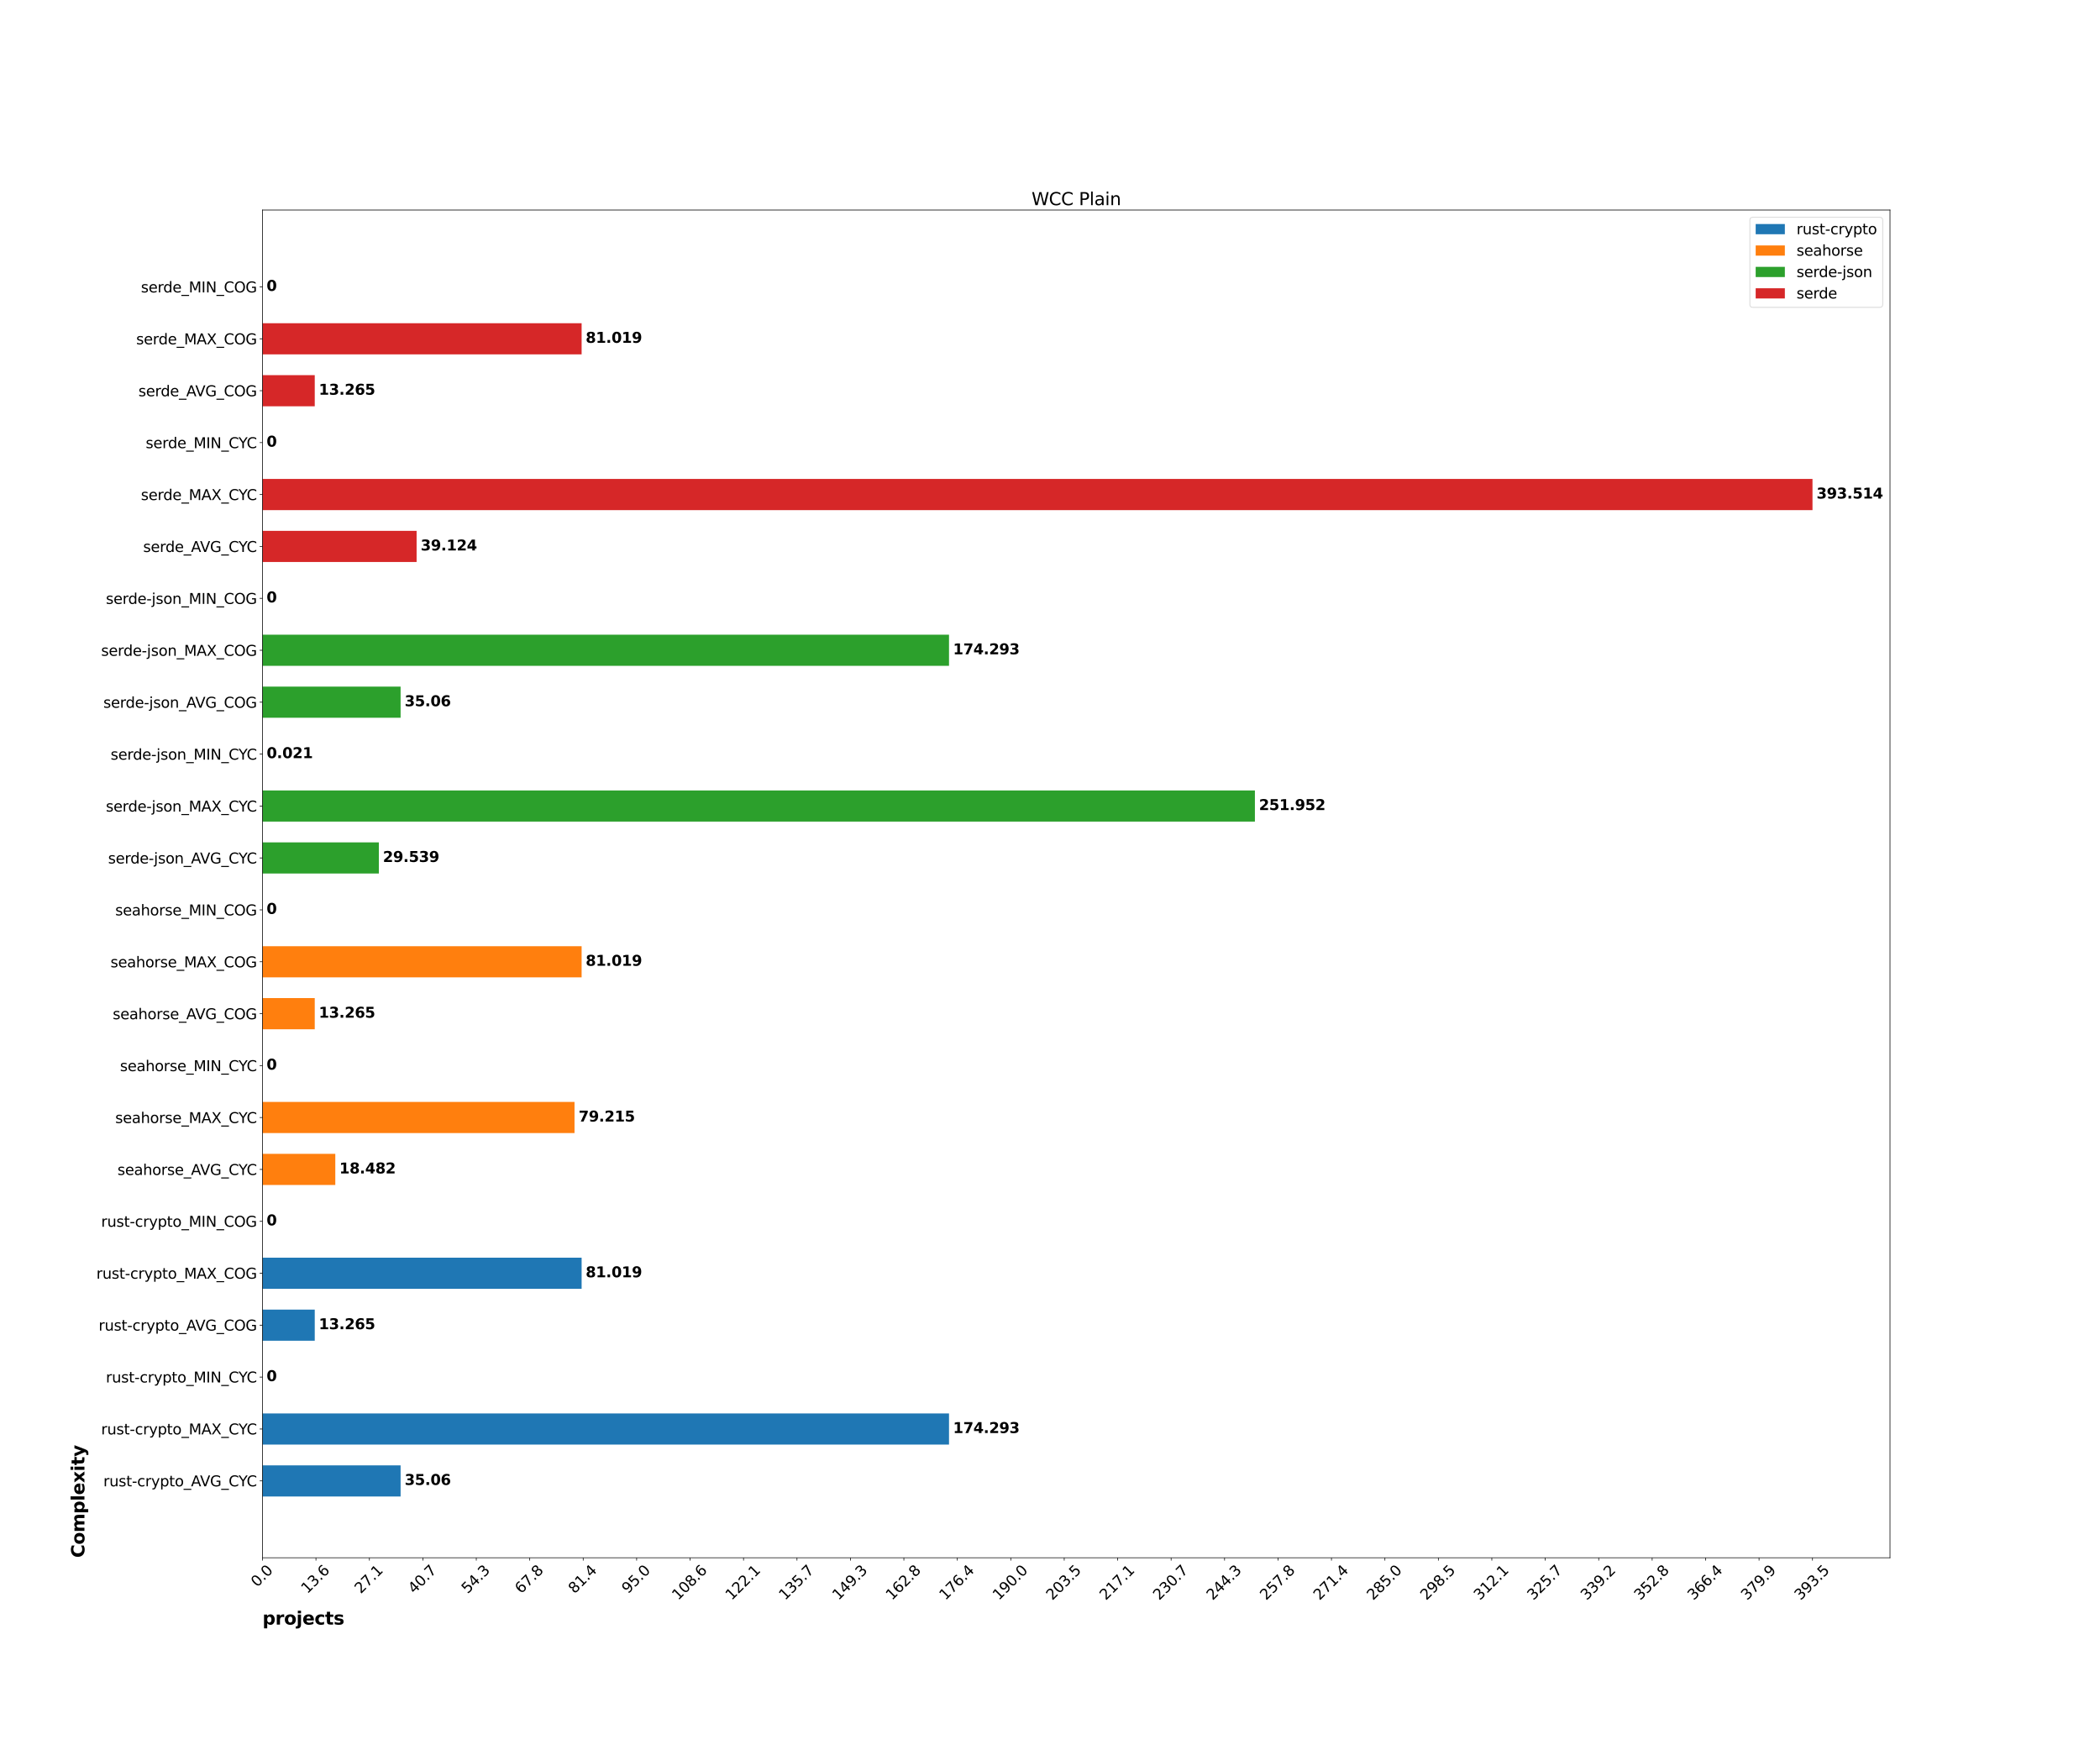 <?xml version="1.0" encoding="utf-8" standalone="no"?>
<!DOCTYPE svg PUBLIC "-//W3C//DTD SVG 1.1//EN"
  "http://www.w3.org/Graphics/SVG/1.1/DTD/svg11.dtd">
<svg xmlns:xlink="http://www.w3.org/1999/xlink" width="2592pt" height="2160pt" viewBox="0 0 2592 2160" xmlns="http://www.w3.org/2000/svg" version="1.1">
 <defs>
  <style type="text/css">*{stroke-linejoin: round; stroke-linecap: butt}</style>
 </defs>
 <g id="figure_1">
  <g id="patch_1">
   <path d="M 0 2160 
L 2592 2160 
L 2592 0 
L 0 0 
z
" style="fill: #ffffff"/>
  </g>
  <g id="axes_1">
   <g id="patch_2">
    <path d="M 324 1922.4 
L 2332.8 1922.4 
L 2332.8 259.2 
L 324 259.2 
z
" style="fill: #ffffff"/>
   </g>
   <g id="patch_3">
    <path d="M 324 1846.8 
L 494.451 1846.8 
L 494.451 1808.359 
L 324 1808.359 
z
" clip-path="url(#pb3bfef9a69)" style="fill: #1f77b4"/>
   </g>
   <g id="patch_4">
    <path d="M 324 1782.732 
L 1171.358 1782.732 
L 1171.358 1744.292 
L 324 1744.292 
z
" clip-path="url(#pb3bfef9a69)" style="fill: #1f77b4"/>
   </g>
   <g id="patch_5">
    <path d="M 324 1718.664 
L 324 1718.664 
L 324 1680.224 
L 324 1680.224 
z
" clip-path="url(#pb3bfef9a69)" style="fill: #1f77b4"/>
   </g>
   <g id="patch_6">
    <path d="M 324 1654.597 
L 388.49 1654.597 
L 388.49 1616.156 
L 324 1616.156 
z
" clip-path="url(#pb3bfef9a69)" style="fill: #1f77b4"/>
   </g>
   <g id="patch_7">
    <path d="M 324 1590.529 
L 717.889 1590.529 
L 717.889 1552.088 
L 324 1552.088 
z
" clip-path="url(#pb3bfef9a69)" style="fill: #1f77b4"/>
   </g>
   <g id="patch_8">
    <path d="M 324 1526.461 
L 324 1526.461 
L 324 1488.02 
L 324 1488.02 
z
" clip-path="url(#pb3bfef9a69)" style="fill: #1f77b4"/>
   </g>
   <g id="patch_9">
    <path d="M 324 1462.393 
L 413.854 1462.393 
L 413.854 1423.953 
L 324 1423.953 
z
" clip-path="url(#pb3bfef9a69)" style="fill: #ff7f0e"/>
   </g>
   <g id="patch_10">
    <path d="M 324 1398.325 
L 709.119 1398.325 
L 709.119 1359.885 
L 324 1359.885 
z
" clip-path="url(#pb3bfef9a69)" style="fill: #ff7f0e"/>
   </g>
   <g id="patch_11">
    <path d="M 324 1334.258 
L 324 1334.258 
L 324 1295.817 
L 324 1295.817 
z
" clip-path="url(#pb3bfef9a69)" style="fill: #ff7f0e"/>
   </g>
   <g id="patch_12">
    <path d="M 324 1270.19 
L 388.49 1270.19 
L 388.49 1231.749 
L 324 1231.749 
z
" clip-path="url(#pb3bfef9a69)" style="fill: #ff7f0e"/>
   </g>
   <g id="patch_13">
    <path d="M 324 1206.122 
L 717.889 1206.122 
L 717.889 1167.681 
L 324 1167.681 
z
" clip-path="url(#pb3bfef9a69)" style="fill: #ff7f0e"/>
   </g>
   <g id="patch_14">
    <path d="M 324 1142.054 
L 324 1142.054 
L 324 1103.614 
L 324 1103.614 
z
" clip-path="url(#pb3bfef9a69)" style="fill: #ff7f0e"/>
   </g>
   <g id="patch_15">
    <path d="M 324 1077.986 
L 467.609 1077.986 
L 467.609 1039.546 
L 324 1039.546 
z
" clip-path="url(#pb3bfef9a69)" style="fill: #2ca02c"/>
   </g>
   <g id="patch_16">
    <path d="M 324 1013.919 
L 1548.912 1013.919 
L 1548.912 975.478 
L 324 975.478 
z
" clip-path="url(#pb3bfef9a69)" style="fill: #2ca02c"/>
   </g>
   <g id="patch_17">
    <path d="M 324 949.851 
L 324.102 949.851 
L 324.102 911.41 
L 324 911.41 
z
" clip-path="url(#pb3bfef9a69)" style="fill: #2ca02c"/>
   </g>
   <g id="patch_18">
    <path d="M 324 885.783 
L 494.451 885.783 
L 494.451 847.342 
L 324 847.342 
z
" clip-path="url(#pb3bfef9a69)" style="fill: #2ca02c"/>
   </g>
   <g id="patch_19">
    <path d="M 324 821.715 
L 1171.358 821.715 
L 1171.358 783.275 
L 324 783.275 
z
" clip-path="url(#pb3bfef9a69)" style="fill: #2ca02c"/>
   </g>
   <g id="patch_20">
    <path d="M 324 757.647 
L 324 757.647 
L 324 719.207 
L 324 719.207 
z
" clip-path="url(#pb3bfef9a69)" style="fill: #2ca02c"/>
   </g>
   <g id="patch_21">
    <path d="M 324 693.58 
L 514.209 693.58 
L 514.209 655.139 
L 324 655.139 
z
" clip-path="url(#pb3bfef9a69)" style="fill: #d62728"/>
   </g>
   <g id="patch_22">
    <path d="M 324 629.512 
L 2237.143 629.512 
L 2237.143 591.071 
L 324 591.071 
z
" clip-path="url(#pb3bfef9a69)" style="fill: #d62728"/>
   </g>
   <g id="patch_23">
    <path d="M 324 565.444 
L 324 565.444 
L 324 527.003 
L 324 527.003 
z
" clip-path="url(#pb3bfef9a69)" style="fill: #d62728"/>
   </g>
   <g id="patch_24">
    <path d="M 324 501.376 
L 388.49 501.376 
L 388.49 462.936 
L 324 462.936 
z
" clip-path="url(#pb3bfef9a69)" style="fill: #d62728"/>
   </g>
   <g id="patch_25">
    <path d="M 324 437.308 
L 717.889 437.308 
L 717.889 398.868 
L 324 398.868 
z
" clip-path="url(#pb3bfef9a69)" style="fill: #d62728"/>
   </g>
   <g id="patch_26">
    <path d="M 324 373.241 
L 324 373.241 
L 324 334.8 
L 324 334.8 
z
" clip-path="url(#pb3bfef9a69)" style="fill: #d62728"/>
   </g>
   <g id="matplotlib.axis_1">
    <g id="xtick_1">
     <g id="line2d_1">
      <defs>
       <path id="m3a953a524f" d="M 0 0 
L 0 3.5 
" style="stroke: #000000; stroke-width: 0.8"/>
      </defs>
      <g>
       <use xlink:href="#m3a953a524f" x="324" y="1922.4" style="stroke: #000000; stroke-width: 0.8"/>
      </g>
     </g>
     <g id="text_1">
      <!-- 0.0 -->
      <g transform="translate(317.391 1959.313)rotate(-45)scale(0.18 -0.18)">
       <defs>
        <path id="DejaVuSans-30" d="M 2034 4250 
Q 1547 4250 1301 3770 
Q 1056 3291 1056 2328 
Q 1056 1369 1301 889 
Q 1547 409 2034 409 
Q 2525 409 2770 889 
Q 3016 1369 3016 2328 
Q 3016 3291 2770 3770 
Q 2525 4250 2034 4250 
z
M 2034 4750 
Q 2819 4750 3233 4129 
Q 3647 3509 3647 2328 
Q 3647 1150 3233 529 
Q 2819 -91 2034 -91 
Q 1250 -91 836 529 
Q 422 1150 422 2328 
Q 422 3509 836 4129 
Q 1250 4750 2034 4750 
z
" transform="scale(0.016)"/>
        <path id="DejaVuSans-2e" d="M 684 794 
L 1344 794 
L 1344 0 
L 684 0 
L 684 794 
z
" transform="scale(0.016)"/>
       </defs>
       <use xlink:href="#DejaVuSans-30"/>
       <use xlink:href="#DejaVuSans-2e" x="63.623"/>
       <use xlink:href="#DejaVuSans-30" x="95.41"/>
      </g>
     </g>
    </g>
    <g id="xtick_2">
     <g id="line2d_2">
      <g>
       <use xlink:href="#m3a953a524f" x="389.97" y="1922.4" style="stroke: #000000; stroke-width: 0.8"/>
      </g>
     </g>
     <g id="text_2">
      <!-- 13.6 -->
      <g transform="translate(379.313 1967.411)rotate(-45)scale(0.18 -0.18)">
       <defs>
        <path id="DejaVuSans-31" d="M 794 531 
L 1825 531 
L 1825 4091 
L 703 3866 
L 703 4441 
L 1819 4666 
L 2450 4666 
L 2450 531 
L 3481 531 
L 3481 0 
L 794 0 
L 794 531 
z
" transform="scale(0.016)"/>
        <path id="DejaVuSans-33" d="M 2597 2516 
Q 3050 2419 3304 2112 
Q 3559 1806 3559 1356 
Q 3559 666 3084 287 
Q 2609 -91 1734 -91 
Q 1441 -91 1130 -33 
Q 819 25 488 141 
L 488 750 
Q 750 597 1062 519 
Q 1375 441 1716 441 
Q 2309 441 2620 675 
Q 2931 909 2931 1356 
Q 2931 1769 2642 2001 
Q 2353 2234 1838 2234 
L 1294 2234 
L 1294 2753 
L 1863 2753 
Q 2328 2753 2575 2939 
Q 2822 3125 2822 3475 
Q 2822 3834 2567 4026 
Q 2313 4219 1838 4219 
Q 1578 4219 1281 4162 
Q 984 4106 628 3988 
L 628 4550 
Q 988 4650 1302 4700 
Q 1616 4750 1894 4750 
Q 2613 4750 3031 4423 
Q 3450 4097 3450 3541 
Q 3450 3153 3228 2886 
Q 3006 2619 2597 2516 
z
" transform="scale(0.016)"/>
        <path id="DejaVuSans-36" d="M 2113 2584 
Q 1688 2584 1439 2293 
Q 1191 2003 1191 1497 
Q 1191 994 1439 701 
Q 1688 409 2113 409 
Q 2538 409 2786 701 
Q 3034 994 3034 1497 
Q 3034 2003 2786 2293 
Q 2538 2584 2113 2584 
z
M 3366 4563 
L 3366 3988 
Q 3128 4100 2886 4159 
Q 2644 4219 2406 4219 
Q 1781 4219 1451 3797 
Q 1122 3375 1075 2522 
Q 1259 2794 1537 2939 
Q 1816 3084 2150 3084 
Q 2853 3084 3261 2657 
Q 3669 2231 3669 1497 
Q 3669 778 3244 343 
Q 2819 -91 2113 -91 
Q 1303 -91 875 529 
Q 447 1150 447 2328 
Q 447 3434 972 4092 
Q 1497 4750 2381 4750 
Q 2619 4750 2861 4703 
Q 3103 4656 3366 4563 
z
" transform="scale(0.016)"/>
       </defs>
       <use xlink:href="#DejaVuSans-31"/>
       <use xlink:href="#DejaVuSans-33" x="63.623"/>
       <use xlink:href="#DejaVuSans-2e" x="127.246"/>
       <use xlink:href="#DejaVuSans-36" x="159.033"/>
      </g>
     </g>
    </g>
    <g id="xtick_3">
     <g id="line2d_3">
      <g>
       <use xlink:href="#m3a953a524f" x="455.941" y="1922.4" style="stroke: #000000; stroke-width: 0.8"/>
      </g>
     </g>
     <g id="text_3">
      <!-- 27.1 -->
      <g transform="translate(445.283 1967.411)rotate(-45)scale(0.18 -0.18)">
       <defs>
        <path id="DejaVuSans-32" d="M 1228 531 
L 3431 531 
L 3431 0 
L 469 0 
L 469 531 
Q 828 903 1448 1529 
Q 2069 2156 2228 2338 
Q 2531 2678 2651 2914 
Q 2772 3150 2772 3378 
Q 2772 3750 2511 3984 
Q 2250 4219 1831 4219 
Q 1534 4219 1204 4116 
Q 875 4013 500 3803 
L 500 4441 
Q 881 4594 1212 4672 
Q 1544 4750 1819 4750 
Q 2544 4750 2975 4387 
Q 3406 4025 3406 3419 
Q 3406 3131 3298 2873 
Q 3191 2616 2906 2266 
Q 2828 2175 2409 1742 
Q 1991 1309 1228 531 
z
" transform="scale(0.016)"/>
        <path id="DejaVuSans-37" d="M 525 4666 
L 3525 4666 
L 3525 4397 
L 1831 0 
L 1172 0 
L 2766 4134 
L 525 4134 
L 525 4666 
z
" transform="scale(0.016)"/>
       </defs>
       <use xlink:href="#DejaVuSans-32"/>
       <use xlink:href="#DejaVuSans-37" x="63.623"/>
       <use xlink:href="#DejaVuSans-2e" x="127.246"/>
       <use xlink:href="#DejaVuSans-31" x="159.033"/>
      </g>
     </g>
    </g>
    <g id="xtick_4">
     <g id="line2d_4">
      <g>
       <use xlink:href="#m3a953a524f" x="521.911" y="1922.4" style="stroke: #000000; stroke-width: 0.8"/>
      </g>
     </g>
     <g id="text_4">
      <!-- 40.7 -->
      <g transform="translate(511.254 1967.411)rotate(-45)scale(0.18 -0.18)">
       <defs>
        <path id="DejaVuSans-34" d="M 2419 4116 
L 825 1625 
L 2419 1625 
L 2419 4116 
z
M 2253 4666 
L 3047 4666 
L 3047 1625 
L 3713 1625 
L 3713 1100 
L 3047 1100 
L 3047 0 
L 2419 0 
L 2419 1100 
L 313 1100 
L 313 1709 
L 2253 4666 
z
" transform="scale(0.016)"/>
       </defs>
       <use xlink:href="#DejaVuSans-34"/>
       <use xlink:href="#DejaVuSans-30" x="63.623"/>
       <use xlink:href="#DejaVuSans-2e" x="127.246"/>
       <use xlink:href="#DejaVuSans-37" x="159.033"/>
      </g>
     </g>
    </g>
    <g id="xtick_5">
     <g id="line2d_5">
      <g>
       <use xlink:href="#m3a953a524f" x="587.882" y="1922.4" style="stroke: #000000; stroke-width: 0.8"/>
      </g>
     </g>
     <g id="text_5">
      <!-- 54.3 -->
      <g transform="translate(577.224 1967.411)rotate(-45)scale(0.18 -0.18)">
       <defs>
        <path id="DejaVuSans-35" d="M 691 4666 
L 3169 4666 
L 3169 4134 
L 1269 4134 
L 1269 2991 
Q 1406 3038 1543 3061 
Q 1681 3084 1819 3084 
Q 2600 3084 3056 2656 
Q 3513 2228 3513 1497 
Q 3513 744 3044 326 
Q 2575 -91 1722 -91 
Q 1428 -91 1123 -41 
Q 819 9 494 109 
L 494 744 
Q 775 591 1075 516 
Q 1375 441 1709 441 
Q 2250 441 2565 725 
Q 2881 1009 2881 1497 
Q 2881 1984 2565 2268 
Q 2250 2553 1709 2553 
Q 1456 2553 1204 2497 
Q 953 2441 691 2322 
L 691 4666 
z
" transform="scale(0.016)"/>
       </defs>
       <use xlink:href="#DejaVuSans-35"/>
       <use xlink:href="#DejaVuSans-34" x="63.623"/>
       <use xlink:href="#DejaVuSans-2e" x="127.246"/>
       <use xlink:href="#DejaVuSans-33" x="159.033"/>
      </g>
     </g>
    </g>
    <g id="xtick_6">
     <g id="line2d_6">
      <g>
       <use xlink:href="#m3a953a524f" x="653.852" y="1922.4" style="stroke: #000000; stroke-width: 0.8"/>
      </g>
     </g>
     <g id="text_6">
      <!-- 67.8 -->
      <g transform="translate(643.195 1967.411)rotate(-45)scale(0.18 -0.18)">
       <defs>
        <path id="DejaVuSans-38" d="M 2034 2216 
Q 1584 2216 1326 1975 
Q 1069 1734 1069 1313 
Q 1069 891 1326 650 
Q 1584 409 2034 409 
Q 2484 409 2743 651 
Q 3003 894 3003 1313 
Q 3003 1734 2745 1975 
Q 2488 2216 2034 2216 
z
M 1403 2484 
Q 997 2584 770 2862 
Q 544 3141 544 3541 
Q 544 4100 942 4425 
Q 1341 4750 2034 4750 
Q 2731 4750 3128 4425 
Q 3525 4100 3525 3541 
Q 3525 3141 3298 2862 
Q 3072 2584 2669 2484 
Q 3125 2378 3379 2068 
Q 3634 1759 3634 1313 
Q 3634 634 3220 271 
Q 2806 -91 2034 -91 
Q 1263 -91 848 271 
Q 434 634 434 1313 
Q 434 1759 690 2068 
Q 947 2378 1403 2484 
z
M 1172 3481 
Q 1172 3119 1398 2916 
Q 1625 2713 2034 2713 
Q 2441 2713 2670 2916 
Q 2900 3119 2900 3481 
Q 2900 3844 2670 4047 
Q 2441 4250 2034 4250 
Q 1625 4250 1398 4047 
Q 1172 3844 1172 3481 
z
" transform="scale(0.016)"/>
       </defs>
       <use xlink:href="#DejaVuSans-36"/>
       <use xlink:href="#DejaVuSans-37" x="63.623"/>
       <use xlink:href="#DejaVuSans-2e" x="127.246"/>
       <use xlink:href="#DejaVuSans-38" x="159.033"/>
      </g>
     </g>
    </g>
    <g id="xtick_7">
     <g id="line2d_7">
      <g>
       <use xlink:href="#m3a953a524f" x="719.823" y="1922.4" style="stroke: #000000; stroke-width: 0.8"/>
      </g>
     </g>
     <g id="text_7">
      <!-- 81.4 -->
      <g transform="translate(709.165 1967.411)rotate(-45)scale(0.18 -0.18)">
       <use xlink:href="#DejaVuSans-38"/>
       <use xlink:href="#DejaVuSans-31" x="63.623"/>
       <use xlink:href="#DejaVuSans-2e" x="127.246"/>
       <use xlink:href="#DejaVuSans-34" x="159.033"/>
      </g>
     </g>
    </g>
    <g id="xtick_8">
     <g id="line2d_8">
      <g>
       <use xlink:href="#m3a953a524f" x="785.793" y="1922.4" style="stroke: #000000; stroke-width: 0.8"/>
      </g>
     </g>
     <g id="text_8">
      <!-- 95.0 -->
      <g transform="translate(775.135 1967.411)rotate(-45)scale(0.18 -0.18)">
       <defs>
        <path id="DejaVuSans-39" d="M 703 97 
L 703 672 
Q 941 559 1184 500 
Q 1428 441 1663 441 
Q 2288 441 2617 861 
Q 2947 1281 2994 2138 
Q 2813 1869 2534 1725 
Q 2256 1581 1919 1581 
Q 1219 1581 811 2004 
Q 403 2428 403 3163 
Q 403 3881 828 4315 
Q 1253 4750 1959 4750 
Q 2769 4750 3195 4129 
Q 3622 3509 3622 2328 
Q 3622 1225 3098 567 
Q 2575 -91 1691 -91 
Q 1453 -91 1209 -44 
Q 966 3 703 97 
z
M 1959 2075 
Q 2384 2075 2632 2365 
Q 2881 2656 2881 3163 
Q 2881 3666 2632 3958 
Q 2384 4250 1959 4250 
Q 1534 4250 1286 3958 
Q 1038 3666 1038 3163 
Q 1038 2656 1286 2365 
Q 1534 2075 1959 2075 
z
" transform="scale(0.016)"/>
       </defs>
       <use xlink:href="#DejaVuSans-39"/>
       <use xlink:href="#DejaVuSans-35" x="63.623"/>
       <use xlink:href="#DejaVuSans-2e" x="127.246"/>
       <use xlink:href="#DejaVuSans-30" x="159.033"/>
      </g>
     </g>
    </g>
    <g id="xtick_9">
     <g id="line2d_9">
      <g>
       <use xlink:href="#m3a953a524f" x="851.764" y="1922.4" style="stroke: #000000; stroke-width: 0.8"/>
      </g>
     </g>
     <g id="text_9">
      <!-- 108.6 -->
      <g transform="translate(837.057 1975.509)rotate(-45)scale(0.18 -0.18)">
       <use xlink:href="#DejaVuSans-31"/>
       <use xlink:href="#DejaVuSans-30" x="63.623"/>
       <use xlink:href="#DejaVuSans-38" x="127.246"/>
       <use xlink:href="#DejaVuSans-2e" x="190.869"/>
       <use xlink:href="#DejaVuSans-36" x="222.656"/>
      </g>
     </g>
    </g>
    <g id="xtick_10">
     <g id="line2d_10">
      <g>
       <use xlink:href="#m3a953a524f" x="917.734" y="1922.4" style="stroke: #000000; stroke-width: 0.8"/>
      </g>
     </g>
     <g id="text_10">
      <!-- 122.1 -->
      <g transform="translate(903.027 1975.509)rotate(-45)scale(0.18 -0.18)">
       <use xlink:href="#DejaVuSans-31"/>
       <use xlink:href="#DejaVuSans-32" x="63.623"/>
       <use xlink:href="#DejaVuSans-32" x="127.246"/>
       <use xlink:href="#DejaVuSans-2e" x="190.869"/>
       <use xlink:href="#DejaVuSans-31" x="222.656"/>
      </g>
     </g>
    </g>
    <g id="xtick_11">
     <g id="line2d_11">
      <g>
       <use xlink:href="#m3a953a524f" x="983.704" y="1922.4" style="stroke: #000000; stroke-width: 0.8"/>
      </g>
     </g>
     <g id="text_11">
      <!-- 135.7 -->
      <g transform="translate(968.998 1975.509)rotate(-45)scale(0.18 -0.18)">
       <use xlink:href="#DejaVuSans-31"/>
       <use xlink:href="#DejaVuSans-33" x="63.623"/>
       <use xlink:href="#DejaVuSans-35" x="127.246"/>
       <use xlink:href="#DejaVuSans-2e" x="190.869"/>
       <use xlink:href="#DejaVuSans-37" x="222.656"/>
      </g>
     </g>
    </g>
    <g id="xtick_12">
     <g id="line2d_12">
      <g>
       <use xlink:href="#m3a953a524f" x="1049.675" y="1922.4" style="stroke: #000000; stroke-width: 0.8"/>
      </g>
     </g>
     <g id="text_12">
      <!-- 149.3 -->
      <g transform="translate(1034.968 1975.509)rotate(-45)scale(0.18 -0.18)">
       <use xlink:href="#DejaVuSans-31"/>
       <use xlink:href="#DejaVuSans-34" x="63.623"/>
       <use xlink:href="#DejaVuSans-39" x="127.246"/>
       <use xlink:href="#DejaVuSans-2e" x="190.869"/>
       <use xlink:href="#DejaVuSans-33" x="222.656"/>
      </g>
     </g>
    </g>
    <g id="xtick_13">
     <g id="line2d_13">
      <g>
       <use xlink:href="#m3a953a524f" x="1115.645" y="1922.4" style="stroke: #000000; stroke-width: 0.8"/>
      </g>
     </g>
     <g id="text_13">
      <!-- 162.8 -->
      <g transform="translate(1100.939 1975.509)rotate(-45)scale(0.18 -0.18)">
       <use xlink:href="#DejaVuSans-31"/>
       <use xlink:href="#DejaVuSans-36" x="63.623"/>
       <use xlink:href="#DejaVuSans-32" x="127.246"/>
       <use xlink:href="#DejaVuSans-2e" x="190.869"/>
       <use xlink:href="#DejaVuSans-38" x="222.656"/>
      </g>
     </g>
    </g>
    <g id="xtick_14">
     <g id="line2d_14">
      <g>
       <use xlink:href="#m3a953a524f" x="1181.616" y="1922.4" style="stroke: #000000; stroke-width: 0.8"/>
      </g>
     </g>
     <g id="text_14">
      <!-- 176.4 -->
      <g transform="translate(1166.909 1975.509)rotate(-45)scale(0.18 -0.18)">
       <use xlink:href="#DejaVuSans-31"/>
       <use xlink:href="#DejaVuSans-37" x="63.623"/>
       <use xlink:href="#DejaVuSans-36" x="127.246"/>
       <use xlink:href="#DejaVuSans-2e" x="190.869"/>
       <use xlink:href="#DejaVuSans-34" x="222.656"/>
      </g>
     </g>
    </g>
    <g id="xtick_15">
     <g id="line2d_15">
      <g>
       <use xlink:href="#m3a953a524f" x="1247.586" y="1922.4" style="stroke: #000000; stroke-width: 0.8"/>
      </g>
     </g>
     <g id="text_15">
      <!-- 190.0 -->
      <g transform="translate(1232.879 1975.509)rotate(-45)scale(0.18 -0.18)">
       <use xlink:href="#DejaVuSans-31"/>
       <use xlink:href="#DejaVuSans-39" x="63.623"/>
       <use xlink:href="#DejaVuSans-30" x="127.246"/>
       <use xlink:href="#DejaVuSans-2e" x="190.869"/>
       <use xlink:href="#DejaVuSans-30" x="222.656"/>
      </g>
     </g>
    </g>
    <g id="xtick_16">
     <g id="line2d_16">
      <g>
       <use xlink:href="#m3a953a524f" x="1313.557" y="1922.4" style="stroke: #000000; stroke-width: 0.8"/>
      </g>
     </g>
     <g id="text_16">
      <!-- 203.5 -->
      <g transform="translate(1298.85 1975.509)rotate(-45)scale(0.18 -0.18)">
       <use xlink:href="#DejaVuSans-32"/>
       <use xlink:href="#DejaVuSans-30" x="63.623"/>
       <use xlink:href="#DejaVuSans-33" x="127.246"/>
       <use xlink:href="#DejaVuSans-2e" x="190.869"/>
       <use xlink:href="#DejaVuSans-35" x="222.656"/>
      </g>
     </g>
    </g>
    <g id="xtick_17">
     <g id="line2d_17">
      <g>
       <use xlink:href="#m3a953a524f" x="1379.527" y="1922.4" style="stroke: #000000; stroke-width: 0.8"/>
      </g>
     </g>
     <g id="text_17">
      <!-- 217.1 -->
      <g transform="translate(1364.82 1975.509)rotate(-45)scale(0.18 -0.18)">
       <use xlink:href="#DejaVuSans-32"/>
       <use xlink:href="#DejaVuSans-31" x="63.623"/>
       <use xlink:href="#DejaVuSans-37" x="127.246"/>
       <use xlink:href="#DejaVuSans-2e" x="190.869"/>
       <use xlink:href="#DejaVuSans-31" x="222.656"/>
      </g>
     </g>
    </g>
    <g id="xtick_18">
     <g id="line2d_18">
      <g>
       <use xlink:href="#m3a953a524f" x="1445.498" y="1922.4" style="stroke: #000000; stroke-width: 0.8"/>
      </g>
     </g>
     <g id="text_18">
      <!-- 230.7 -->
      <g transform="translate(1430.791 1975.509)rotate(-45)scale(0.18 -0.18)">
       <use xlink:href="#DejaVuSans-32"/>
       <use xlink:href="#DejaVuSans-33" x="63.623"/>
       <use xlink:href="#DejaVuSans-30" x="127.246"/>
       <use xlink:href="#DejaVuSans-2e" x="190.869"/>
       <use xlink:href="#DejaVuSans-37" x="222.656"/>
      </g>
     </g>
    </g>
    <g id="xtick_19">
     <g id="line2d_19">
      <g>
       <use xlink:href="#m3a953a524f" x="1511.468" y="1922.4" style="stroke: #000000; stroke-width: 0.8"/>
      </g>
     </g>
     <g id="text_19">
      <!-- 244.3 -->
      <g transform="translate(1496.761 1975.509)rotate(-45)scale(0.18 -0.18)">
       <use xlink:href="#DejaVuSans-32"/>
       <use xlink:href="#DejaVuSans-34" x="63.623"/>
       <use xlink:href="#DejaVuSans-34" x="127.246"/>
       <use xlink:href="#DejaVuSans-2e" x="190.869"/>
       <use xlink:href="#DejaVuSans-33" x="222.656"/>
      </g>
     </g>
    </g>
    <g id="xtick_20">
     <g id="line2d_20">
      <g>
       <use xlink:href="#m3a953a524f" x="1577.438" y="1922.4" style="stroke: #000000; stroke-width: 0.8"/>
      </g>
     </g>
     <g id="text_20">
      <!-- 257.8 -->
      <g transform="translate(1562.732 1975.509)rotate(-45)scale(0.18 -0.18)">
       <use xlink:href="#DejaVuSans-32"/>
       <use xlink:href="#DejaVuSans-35" x="63.623"/>
       <use xlink:href="#DejaVuSans-37" x="127.246"/>
       <use xlink:href="#DejaVuSans-2e" x="190.869"/>
       <use xlink:href="#DejaVuSans-38" x="222.656"/>
      </g>
     </g>
    </g>
    <g id="xtick_21">
     <g id="line2d_21">
      <g>
       <use xlink:href="#m3a953a524f" x="1643.409" y="1922.4" style="stroke: #000000; stroke-width: 0.8"/>
      </g>
     </g>
     <g id="text_21">
      <!-- 271.4 -->
      <g transform="translate(1628.702 1975.509)rotate(-45)scale(0.18 -0.18)">
       <use xlink:href="#DejaVuSans-32"/>
       <use xlink:href="#DejaVuSans-37" x="63.623"/>
       <use xlink:href="#DejaVuSans-31" x="127.246"/>
       <use xlink:href="#DejaVuSans-2e" x="190.869"/>
       <use xlink:href="#DejaVuSans-34" x="222.656"/>
      </g>
     </g>
    </g>
    <g id="xtick_22">
     <g id="line2d_22">
      <g>
       <use xlink:href="#m3a953a524f" x="1709.379" y="1922.4" style="stroke: #000000; stroke-width: 0.8"/>
      </g>
     </g>
     <g id="text_22">
      <!-- 285.0 -->
      <g transform="translate(1694.673 1975.509)rotate(-45)scale(0.18 -0.18)">
       <use xlink:href="#DejaVuSans-32"/>
       <use xlink:href="#DejaVuSans-38" x="63.623"/>
       <use xlink:href="#DejaVuSans-35" x="127.246"/>
       <use xlink:href="#DejaVuSans-2e" x="190.869"/>
       <use xlink:href="#DejaVuSans-30" x="222.656"/>
      </g>
     </g>
    </g>
    <g id="xtick_23">
     <g id="line2d_23">
      <g>
       <use xlink:href="#m3a953a524f" x="1775.35" y="1922.4" style="stroke: #000000; stroke-width: 0.8"/>
      </g>
     </g>
     <g id="text_23">
      <!-- 298.5 -->
      <g transform="translate(1760.643 1975.509)rotate(-45)scale(0.18 -0.18)">
       <use xlink:href="#DejaVuSans-32"/>
       <use xlink:href="#DejaVuSans-39" x="63.623"/>
       <use xlink:href="#DejaVuSans-38" x="127.246"/>
       <use xlink:href="#DejaVuSans-2e" x="190.869"/>
       <use xlink:href="#DejaVuSans-35" x="222.656"/>
      </g>
     </g>
    </g>
    <g id="xtick_24">
     <g id="line2d_24">
      <g>
       <use xlink:href="#m3a953a524f" x="1841.32" y="1922.4" style="stroke: #000000; stroke-width: 0.8"/>
      </g>
     </g>
     <g id="text_24">
      <!-- 312.1 -->
      <g transform="translate(1826.613 1975.509)rotate(-45)scale(0.18 -0.18)">
       <use xlink:href="#DejaVuSans-33"/>
       <use xlink:href="#DejaVuSans-31" x="63.623"/>
       <use xlink:href="#DejaVuSans-32" x="127.246"/>
       <use xlink:href="#DejaVuSans-2e" x="190.869"/>
       <use xlink:href="#DejaVuSans-31" x="222.656"/>
      </g>
     </g>
    </g>
    <g id="xtick_25">
     <g id="line2d_25">
      <g>
       <use xlink:href="#m3a953a524f" x="1907.291" y="1922.4" style="stroke: #000000; stroke-width: 0.8"/>
      </g>
     </g>
     <g id="text_25">
      <!-- 325.7 -->
      <g transform="translate(1892.584 1975.509)rotate(-45)scale(0.18 -0.18)">
       <use xlink:href="#DejaVuSans-33"/>
       <use xlink:href="#DejaVuSans-32" x="63.623"/>
       <use xlink:href="#DejaVuSans-35" x="127.246"/>
       <use xlink:href="#DejaVuSans-2e" x="190.869"/>
       <use xlink:href="#DejaVuSans-37" x="222.656"/>
      </g>
     </g>
    </g>
    <g id="xtick_26">
     <g id="line2d_26">
      <g>
       <use xlink:href="#m3a953a524f" x="1973.261" y="1922.4" style="stroke: #000000; stroke-width: 0.8"/>
      </g>
     </g>
     <g id="text_26">
      <!-- 339.2 -->
      <g transform="translate(1958.554 1975.509)rotate(-45)scale(0.18 -0.18)">
       <use xlink:href="#DejaVuSans-33"/>
       <use xlink:href="#DejaVuSans-33" x="63.623"/>
       <use xlink:href="#DejaVuSans-39" x="127.246"/>
       <use xlink:href="#DejaVuSans-2e" x="190.869"/>
       <use xlink:href="#DejaVuSans-32" x="222.656"/>
      </g>
     </g>
    </g>
    <g id="xtick_27">
     <g id="line2d_27">
      <g>
       <use xlink:href="#m3a953a524f" x="2039.232" y="1922.4" style="stroke: #000000; stroke-width: 0.8"/>
      </g>
     </g>
     <g id="text_27">
      <!-- 352.8 -->
      <g transform="translate(2024.525 1975.509)rotate(-45)scale(0.18 -0.18)">
       <use xlink:href="#DejaVuSans-33"/>
       <use xlink:href="#DejaVuSans-35" x="63.623"/>
       <use xlink:href="#DejaVuSans-32" x="127.246"/>
       <use xlink:href="#DejaVuSans-2e" x="190.869"/>
       <use xlink:href="#DejaVuSans-38" x="222.656"/>
      </g>
     </g>
    </g>
    <g id="xtick_28">
     <g id="line2d_28">
      <g>
       <use xlink:href="#m3a953a524f" x="2105.202" y="1922.4" style="stroke: #000000; stroke-width: 0.8"/>
      </g>
     </g>
     <g id="text_28">
      <!-- 366.4 -->
      <g transform="translate(2090.495 1975.509)rotate(-45)scale(0.18 -0.18)">
       <use xlink:href="#DejaVuSans-33"/>
       <use xlink:href="#DejaVuSans-36" x="63.623"/>
       <use xlink:href="#DejaVuSans-36" x="127.246"/>
       <use xlink:href="#DejaVuSans-2e" x="190.869"/>
       <use xlink:href="#DejaVuSans-34" x="222.656"/>
      </g>
     </g>
    </g>
    <g id="xtick_29">
     <g id="line2d_29">
      <g>
       <use xlink:href="#m3a953a524f" x="2171.172" y="1922.4" style="stroke: #000000; stroke-width: 0.8"/>
      </g>
     </g>
     <g id="text_29">
      <!-- 379.9 -->
      <g transform="translate(2156.466 1975.509)rotate(-45)scale(0.18 -0.18)">
       <use xlink:href="#DejaVuSans-33"/>
       <use xlink:href="#DejaVuSans-37" x="63.623"/>
       <use xlink:href="#DejaVuSans-39" x="127.246"/>
       <use xlink:href="#DejaVuSans-2e" x="190.869"/>
       <use xlink:href="#DejaVuSans-39" x="222.656"/>
      </g>
     </g>
    </g>
    <g id="xtick_30">
     <g id="line2d_30">
      <g>
       <use xlink:href="#m3a953a524f" x="2237.143" y="1922.4" style="stroke: #000000; stroke-width: 0.8"/>
      </g>
     </g>
     <g id="text_30">
      <!-- 393.5 -->
      <g transform="translate(2222.436 1975.509)rotate(-45)scale(0.18 -0.18)">
       <use xlink:href="#DejaVuSans-33"/>
       <use xlink:href="#DejaVuSans-39" x="63.623"/>
       <use xlink:href="#DejaVuSans-33" x="127.246"/>
       <use xlink:href="#DejaVuSans-2e" x="190.869"/>
       <use xlink:href="#DejaVuSans-35" x="222.656"/>
      </g>
     </g>
    </g>
    <g id="text_31">
     <!-- projects -->
     <g transform="translate(324 2004.872)scale(0.22 -0.22)">
      <defs>
       <path id="DejaVuSans-Bold-70" d="M 1656 506 
L 1656 -1331 
L 538 -1331 
L 538 3500 
L 1656 3500 
L 1656 2988 
Q 1888 3294 2169 3439 
Q 2450 3584 2816 3584 
Q 3463 3584 3878 3070 
Q 4294 2556 4294 1747 
Q 4294 938 3878 423 
Q 3463 -91 2816 -91 
Q 2450 -91 2169 54 
Q 1888 200 1656 506 
z
M 2400 2772 
Q 2041 2772 1848 2508 
Q 1656 2244 1656 1747 
Q 1656 1250 1848 986 
Q 2041 722 2400 722 
Q 2759 722 2948 984 
Q 3138 1247 3138 1747 
Q 3138 2247 2948 2509 
Q 2759 2772 2400 2772 
z
" transform="scale(0.016)"/>
       <path id="DejaVuSans-Bold-72" d="M 3138 2547 
Q 2991 2616 2845 2648 
Q 2700 2681 2553 2681 
Q 2122 2681 1889 2404 
Q 1656 2128 1656 1613 
L 1656 0 
L 538 0 
L 538 3500 
L 1656 3500 
L 1656 2925 
Q 1872 3269 2151 3426 
Q 2431 3584 2822 3584 
Q 2878 3584 2943 3579 
Q 3009 3575 3134 3559 
L 3138 2547 
z
" transform="scale(0.016)"/>
       <path id="DejaVuSans-Bold-6f" d="M 2203 2784 
Q 1831 2784 1636 2517 
Q 1441 2250 1441 1747 
Q 1441 1244 1636 976 
Q 1831 709 2203 709 
Q 2569 709 2762 976 
Q 2956 1244 2956 1747 
Q 2956 2250 2762 2517 
Q 2569 2784 2203 2784 
z
M 2203 3584 
Q 3106 3584 3614 3096 
Q 4122 2609 4122 1747 
Q 4122 884 3614 396 
Q 3106 -91 2203 -91 
Q 1297 -91 786 396 
Q 275 884 275 1747 
Q 275 2609 786 3096 
Q 1297 3584 2203 3584 
z
" transform="scale(0.016)"/>
       <path id="DejaVuSans-Bold-6a" d="M 538 3500 
L 1656 3500 
L 1656 63 
Q 1656 -641 1318 -1011 
Q 981 -1381 341 -1381 
L -213 -1381 
L -213 -647 
L -19 -647 
Q 300 -647 419 -503 
Q 538 -359 538 63 
L 538 3500 
z
M 538 4863 
L 1656 4863 
L 1656 3950 
L 538 3950 
L 538 4863 
z
" transform="scale(0.016)"/>
       <path id="DejaVuSans-Bold-65" d="M 4031 1759 
L 4031 1441 
L 1416 1441 
Q 1456 1047 1700 850 
Q 1944 653 2381 653 
Q 2734 653 3104 758 
Q 3475 863 3866 1075 
L 3866 213 
Q 3469 63 3072 -14 
Q 2675 -91 2278 -91 
Q 1328 -91 801 392 
Q 275 875 275 1747 
Q 275 2603 792 3093 
Q 1309 3584 2216 3584 
Q 3041 3584 3536 3087 
Q 4031 2591 4031 1759 
z
M 2881 2131 
Q 2881 2450 2695 2645 
Q 2509 2841 2209 2841 
Q 1884 2841 1681 2658 
Q 1478 2475 1428 2131 
L 2881 2131 
z
" transform="scale(0.016)"/>
       <path id="DejaVuSans-Bold-63" d="M 3366 3391 
L 3366 2478 
Q 3138 2634 2908 2709 
Q 2678 2784 2431 2784 
Q 1963 2784 1702 2511 
Q 1441 2238 1441 1747 
Q 1441 1256 1702 982 
Q 1963 709 2431 709 
Q 2694 709 2930 787 
Q 3166 866 3366 1019 
L 3366 103 
Q 3103 6 2833 -42 
Q 2563 -91 2291 -91 
Q 1344 -91 809 395 
Q 275 881 275 1747 
Q 275 2613 809 3098 
Q 1344 3584 2291 3584 
Q 2566 3584 2833 3536 
Q 3100 3488 3366 3391 
z
" transform="scale(0.016)"/>
       <path id="DejaVuSans-Bold-74" d="M 1759 4494 
L 1759 3500 
L 2913 3500 
L 2913 2700 
L 1759 2700 
L 1759 1216 
Q 1759 972 1856 886 
Q 1953 800 2241 800 
L 2816 800 
L 2816 0 
L 1856 0 
Q 1194 0 917 276 
Q 641 553 641 1216 
L 641 2700 
L 84 2700 
L 84 3500 
L 641 3500 
L 641 4494 
L 1759 4494 
z
" transform="scale(0.016)"/>
       <path id="DejaVuSans-Bold-73" d="M 3272 3391 
L 3272 2541 
Q 2913 2691 2578 2766 
Q 2244 2841 1947 2841 
Q 1628 2841 1473 2761 
Q 1319 2681 1319 2516 
Q 1319 2381 1436 2309 
Q 1553 2238 1856 2203 
L 2053 2175 
Q 2913 2066 3209 1816 
Q 3506 1566 3506 1031 
Q 3506 472 3093 190 
Q 2681 -91 1863 -91 
Q 1516 -91 1145 -36 
Q 775 19 384 128 
L 384 978 
Q 719 816 1070 734 
Q 1422 653 1784 653 
Q 2113 653 2278 743 
Q 2444 834 2444 1013 
Q 2444 1163 2330 1236 
Q 2216 1309 1875 1350 
L 1678 1375 
Q 931 1469 631 1722 
Q 331 1975 331 2491 
Q 331 3047 712 3315 
Q 1094 3584 1881 3584 
Q 2191 3584 2531 3537 
Q 2872 3491 3272 3391 
z
" transform="scale(0.016)"/>
      </defs>
      <use xlink:href="#DejaVuSans-Bold-70"/>
      <use xlink:href="#DejaVuSans-Bold-72" x="71.582"/>
      <use xlink:href="#DejaVuSans-Bold-6f" x="120.898"/>
      <use xlink:href="#DejaVuSans-Bold-6a" x="189.6"/>
      <use xlink:href="#DejaVuSans-Bold-65" x="223.877"/>
      <use xlink:href="#DejaVuSans-Bold-63" x="291.699"/>
      <use xlink:href="#DejaVuSans-Bold-74" x="350.977"/>
      <use xlink:href="#DejaVuSans-Bold-73" x="398.779"/>
     </g>
    </g>
   </g>
   <g id="matplotlib.axis_2">
    <g id="ytick_1">
     <g id="line2d_31">
      <defs>
       <path id="m7fa040a50f" d="M 0 0 
L -3.5 0 
" style="stroke: #000000; stroke-width: 0.8"/>
      </defs>
      <g>
       <use xlink:href="#m7fa040a50f" x="324" y="1827.58" style="stroke: #000000; stroke-width: 0.8"/>
      </g>
     </g>
     <g id="text_32">
      <!-- rust-crypto_AVG_CYC -->
      <g transform="translate(127.564 1834.259)scale(0.18 -0.18)">
       <defs>
        <path id="DejaVuSans-72" d="M 2631 2963 
Q 2534 3019 2420 3045 
Q 2306 3072 2169 3072 
Q 1681 3072 1420 2755 
Q 1159 2438 1159 1844 
L 1159 0 
L 581 0 
L 581 3500 
L 1159 3500 
L 1159 2956 
Q 1341 3275 1631 3429 
Q 1922 3584 2338 3584 
Q 2397 3584 2469 3576 
Q 2541 3569 2628 3553 
L 2631 2963 
z
" transform="scale(0.016)"/>
        <path id="DejaVuSans-75" d="M 544 1381 
L 544 3500 
L 1119 3500 
L 1119 1403 
Q 1119 906 1312 657 
Q 1506 409 1894 409 
Q 2359 409 2629 706 
Q 2900 1003 2900 1516 
L 2900 3500 
L 3475 3500 
L 3475 0 
L 2900 0 
L 2900 538 
Q 2691 219 2414 64 
Q 2138 -91 1772 -91 
Q 1169 -91 856 284 
Q 544 659 544 1381 
z
M 1991 3584 
L 1991 3584 
z
" transform="scale(0.016)"/>
        <path id="DejaVuSans-73" d="M 2834 3397 
L 2834 2853 
Q 2591 2978 2328 3040 
Q 2066 3103 1784 3103 
Q 1356 3103 1142 2972 
Q 928 2841 928 2578 
Q 928 2378 1081 2264 
Q 1234 2150 1697 2047 
L 1894 2003 
Q 2506 1872 2764 1633 
Q 3022 1394 3022 966 
Q 3022 478 2636 193 
Q 2250 -91 1575 -91 
Q 1294 -91 989 -36 
Q 684 19 347 128 
L 347 722 
Q 666 556 975 473 
Q 1284 391 1588 391 
Q 1994 391 2212 530 
Q 2431 669 2431 922 
Q 2431 1156 2273 1281 
Q 2116 1406 1581 1522 
L 1381 1569 
Q 847 1681 609 1914 
Q 372 2147 372 2553 
Q 372 3047 722 3315 
Q 1072 3584 1716 3584 
Q 2034 3584 2315 3537 
Q 2597 3491 2834 3397 
z
" transform="scale(0.016)"/>
        <path id="DejaVuSans-74" d="M 1172 4494 
L 1172 3500 
L 2356 3500 
L 2356 3053 
L 1172 3053 
L 1172 1153 
Q 1172 725 1289 603 
Q 1406 481 1766 481 
L 2356 481 
L 2356 0 
L 1766 0 
Q 1100 0 847 248 
Q 594 497 594 1153 
L 594 3053 
L 172 3053 
L 172 3500 
L 594 3500 
L 594 4494 
L 1172 4494 
z
" transform="scale(0.016)"/>
        <path id="DejaVuSans-2d" d="M 313 2009 
L 1997 2009 
L 1997 1497 
L 313 1497 
L 313 2009 
z
" transform="scale(0.016)"/>
        <path id="DejaVuSans-63" d="M 3122 3366 
L 3122 2828 
Q 2878 2963 2633 3030 
Q 2388 3097 2138 3097 
Q 1578 3097 1268 2742 
Q 959 2388 959 1747 
Q 959 1106 1268 751 
Q 1578 397 2138 397 
Q 2388 397 2633 464 
Q 2878 531 3122 666 
L 3122 134 
Q 2881 22 2623 -34 
Q 2366 -91 2075 -91 
Q 1284 -91 818 406 
Q 353 903 353 1747 
Q 353 2603 823 3093 
Q 1294 3584 2113 3584 
Q 2378 3584 2631 3529 
Q 2884 3475 3122 3366 
z
" transform="scale(0.016)"/>
        <path id="DejaVuSans-79" d="M 2059 -325 
Q 1816 -950 1584 -1140 
Q 1353 -1331 966 -1331 
L 506 -1331 
L 506 -850 
L 844 -850 
Q 1081 -850 1212 -737 
Q 1344 -625 1503 -206 
L 1606 56 
L 191 3500 
L 800 3500 
L 1894 763 
L 2988 3500 
L 3597 3500 
L 2059 -325 
z
" transform="scale(0.016)"/>
        <path id="DejaVuSans-70" d="M 1159 525 
L 1159 -1331 
L 581 -1331 
L 581 3500 
L 1159 3500 
L 1159 2969 
Q 1341 3281 1617 3432 
Q 1894 3584 2278 3584 
Q 2916 3584 3314 3078 
Q 3713 2572 3713 1747 
Q 3713 922 3314 415 
Q 2916 -91 2278 -91 
Q 1894 -91 1617 61 
Q 1341 213 1159 525 
z
M 3116 1747 
Q 3116 2381 2855 2742 
Q 2594 3103 2138 3103 
Q 1681 3103 1420 2742 
Q 1159 2381 1159 1747 
Q 1159 1113 1420 752 
Q 1681 391 2138 391 
Q 2594 391 2855 752 
Q 3116 1113 3116 1747 
z
" transform="scale(0.016)"/>
        <path id="DejaVuSans-6f" d="M 1959 3097 
Q 1497 3097 1228 2736 
Q 959 2375 959 1747 
Q 959 1119 1226 758 
Q 1494 397 1959 397 
Q 2419 397 2687 759 
Q 2956 1122 2956 1747 
Q 2956 2369 2687 2733 
Q 2419 3097 1959 3097 
z
M 1959 3584 
Q 2709 3584 3137 3096 
Q 3566 2609 3566 1747 
Q 3566 888 3137 398 
Q 2709 -91 1959 -91 
Q 1206 -91 779 398 
Q 353 888 353 1747 
Q 353 2609 779 3096 
Q 1206 3584 1959 3584 
z
" transform="scale(0.016)"/>
        <path id="DejaVuSans-5f" d="M 3263 -1063 
L 3263 -1509 
L -63 -1509 
L -63 -1063 
L 3263 -1063 
z
" transform="scale(0.016)"/>
        <path id="DejaVuSans-41" d="M 2188 4044 
L 1331 1722 
L 3047 1722 
L 2188 4044 
z
M 1831 4666 
L 2547 4666 
L 4325 0 
L 3669 0 
L 3244 1197 
L 1141 1197 
L 716 0 
L 50 0 
L 1831 4666 
z
" transform="scale(0.016)"/>
        <path id="DejaVuSans-56" d="M 1831 0 
L 50 4666 
L 709 4666 
L 2188 738 
L 3669 4666 
L 4325 4666 
L 2547 0 
L 1831 0 
z
" transform="scale(0.016)"/>
        <path id="DejaVuSans-47" d="M 3809 666 
L 3809 1919 
L 2778 1919 
L 2778 2438 
L 4434 2438 
L 4434 434 
Q 4069 175 3628 42 
Q 3188 -91 2688 -91 
Q 1594 -91 976 548 
Q 359 1188 359 2328 
Q 359 3472 976 4111 
Q 1594 4750 2688 4750 
Q 3144 4750 3555 4637 
Q 3966 4525 4313 4306 
L 4313 3634 
Q 3963 3931 3569 4081 
Q 3175 4231 2741 4231 
Q 1884 4231 1454 3753 
Q 1025 3275 1025 2328 
Q 1025 1384 1454 906 
Q 1884 428 2741 428 
Q 3075 428 3337 486 
Q 3600 544 3809 666 
z
" transform="scale(0.016)"/>
        <path id="DejaVuSans-43" d="M 4122 4306 
L 4122 3641 
Q 3803 3938 3442 4084 
Q 3081 4231 2675 4231 
Q 1875 4231 1450 3742 
Q 1025 3253 1025 2328 
Q 1025 1406 1450 917 
Q 1875 428 2675 428 
Q 3081 428 3442 575 
Q 3803 722 4122 1019 
L 4122 359 
Q 3791 134 3420 21 
Q 3050 -91 2638 -91 
Q 1578 -91 968 557 
Q 359 1206 359 2328 
Q 359 3453 968 4101 
Q 1578 4750 2638 4750 
Q 3056 4750 3426 4639 
Q 3797 4528 4122 4306 
z
" transform="scale(0.016)"/>
        <path id="DejaVuSans-59" d="M -13 4666 
L 666 4666 
L 1959 2747 
L 3244 4666 
L 3922 4666 
L 2272 2222 
L 2272 0 
L 1638 0 
L 1638 2222 
L -13 4666 
z
" transform="scale(0.016)"/>
       </defs>
       <use xlink:href="#DejaVuSans-72"/>
       <use xlink:href="#DejaVuSans-75" x="41.113"/>
       <use xlink:href="#DejaVuSans-73" x="104.492"/>
       <use xlink:href="#DejaVuSans-74" x="156.592"/>
       <use xlink:href="#DejaVuSans-2d" x="195.801"/>
       <use xlink:href="#DejaVuSans-63" x="231.885"/>
       <use xlink:href="#DejaVuSans-72" x="286.865"/>
       <use xlink:href="#DejaVuSans-79" x="327.979"/>
       <use xlink:href="#DejaVuSans-70" x="387.158"/>
       <use xlink:href="#DejaVuSans-74" x="450.635"/>
       <use xlink:href="#DejaVuSans-6f" x="489.844"/>
       <use xlink:href="#DejaVuSans-5f" x="551.025"/>
       <use xlink:href="#DejaVuSans-41" x="601.025"/>
       <use xlink:href="#DejaVuSans-56" x="663.059"/>
       <use xlink:href="#DejaVuSans-47" x="731.467"/>
       <use xlink:href="#DejaVuSans-5f" x="808.957"/>
       <use xlink:href="#DejaVuSans-43" x="858.957"/>
       <use xlink:href="#DejaVuSans-59" x="927.031"/>
       <use xlink:href="#DejaVuSans-43" x="982.615"/>
      </g>
     </g>
    </g>
    <g id="ytick_2">
     <g id="line2d_32">
      <g>
       <use xlink:href="#m7fa040a50f" x="324" y="1763.512" style="stroke: #000000; stroke-width: 0.8"/>
      </g>
     </g>
     <g id="text_33">
      <!-- rust-crypto_MAX_CYC -->
      <g transform="translate(124.816 1770.192)scale(0.18 -0.18)">
       <defs>
        <path id="DejaVuSans-4d" d="M 628 4666 
L 1569 4666 
L 2759 1491 
L 3956 4666 
L 4897 4666 
L 4897 0 
L 4281 0 
L 4281 4097 
L 3078 897 
L 2444 897 
L 1241 4097 
L 1241 0 
L 628 0 
L 628 4666 
z
" transform="scale(0.016)"/>
        <path id="DejaVuSans-58" d="M 403 4666 
L 1081 4666 
L 2241 2931 
L 3406 4666 
L 4084 4666 
L 2584 2425 
L 4184 0 
L 3506 0 
L 2194 1984 
L 872 0 
L 191 0 
L 1856 2491 
L 403 4666 
z
" transform="scale(0.016)"/>
       </defs>
       <use xlink:href="#DejaVuSans-72"/>
       <use xlink:href="#DejaVuSans-75" x="41.113"/>
       <use xlink:href="#DejaVuSans-73" x="104.492"/>
       <use xlink:href="#DejaVuSans-74" x="156.592"/>
       <use xlink:href="#DejaVuSans-2d" x="195.801"/>
       <use xlink:href="#DejaVuSans-63" x="231.885"/>
       <use xlink:href="#DejaVuSans-72" x="286.865"/>
       <use xlink:href="#DejaVuSans-79" x="327.979"/>
       <use xlink:href="#DejaVuSans-70" x="387.158"/>
       <use xlink:href="#DejaVuSans-74" x="450.635"/>
       <use xlink:href="#DejaVuSans-6f" x="489.844"/>
       <use xlink:href="#DejaVuSans-5f" x="551.025"/>
       <use xlink:href="#DejaVuSans-4d" x="601.025"/>
       <use xlink:href="#DejaVuSans-41" x="687.305"/>
       <use xlink:href="#DejaVuSans-58" x="755.713"/>
       <use xlink:href="#DejaVuSans-5f" x="824.219"/>
       <use xlink:href="#DejaVuSans-43" x="874.219"/>
       <use xlink:href="#DejaVuSans-59" x="942.293"/>
       <use xlink:href="#DejaVuSans-43" x="997.877"/>
      </g>
     </g>
    </g>
    <g id="ytick_3">
     <g id="line2d_33">
      <g>
       <use xlink:href="#m7fa040a50f" x="324" y="1699.444" style="stroke: #000000; stroke-width: 0.8"/>
      </g>
     </g>
     <g id="text_34">
      <!-- rust-crypto_MIN_CYC -->
      <g transform="translate(130.683 1706.124)scale(0.18 -0.18)">
       <defs>
        <path id="DejaVuSans-49" d="M 628 4666 
L 1259 4666 
L 1259 0 
L 628 0 
L 628 4666 
z
" transform="scale(0.016)"/>
        <path id="DejaVuSans-4e" d="M 628 4666 
L 1478 4666 
L 3547 763 
L 3547 4666 
L 4159 4666 
L 4159 0 
L 3309 0 
L 1241 3903 
L 1241 0 
L 628 0 
L 628 4666 
z
" transform="scale(0.016)"/>
       </defs>
       <use xlink:href="#DejaVuSans-72"/>
       <use xlink:href="#DejaVuSans-75" x="41.113"/>
       <use xlink:href="#DejaVuSans-73" x="104.492"/>
       <use xlink:href="#DejaVuSans-74" x="156.592"/>
       <use xlink:href="#DejaVuSans-2d" x="195.801"/>
       <use xlink:href="#DejaVuSans-63" x="231.885"/>
       <use xlink:href="#DejaVuSans-72" x="286.865"/>
       <use xlink:href="#DejaVuSans-79" x="327.979"/>
       <use xlink:href="#DejaVuSans-70" x="387.158"/>
       <use xlink:href="#DejaVuSans-74" x="450.635"/>
       <use xlink:href="#DejaVuSans-6f" x="489.844"/>
       <use xlink:href="#DejaVuSans-5f" x="551.025"/>
       <use xlink:href="#DejaVuSans-4d" x="601.025"/>
       <use xlink:href="#DejaVuSans-49" x="687.305"/>
       <use xlink:href="#DejaVuSans-4e" x="716.797"/>
       <use xlink:href="#DejaVuSans-5f" x="791.602"/>
       <use xlink:href="#DejaVuSans-43" x="841.602"/>
       <use xlink:href="#DejaVuSans-59" x="909.676"/>
       <use xlink:href="#DejaVuSans-43" x="965.26"/>
      </g>
     </g>
    </g>
    <g id="ytick_4">
     <g id="line2d_34">
      <g>
       <use xlink:href="#m7fa040a50f" x="324" y="1635.376" style="stroke: #000000; stroke-width: 0.8"/>
      </g>
     </g>
     <g id="text_35">
      <!-- rust-crypto_AVG_COG -->
      <g transform="translate(121.706 1642.056)scale(0.18 -0.18)">
       <defs>
        <path id="DejaVuSans-4f" d="M 2522 4238 
Q 1834 4238 1429 3725 
Q 1025 3213 1025 2328 
Q 1025 1447 1429 934 
Q 1834 422 2522 422 
Q 3209 422 3611 934 
Q 4013 1447 4013 2328 
Q 4013 3213 3611 3725 
Q 3209 4238 2522 4238 
z
M 2522 4750 
Q 3503 4750 4090 4092 
Q 4678 3434 4678 2328 
Q 4678 1225 4090 567 
Q 3503 -91 2522 -91 
Q 1538 -91 948 565 
Q 359 1222 359 2328 
Q 359 3434 948 4092 
Q 1538 4750 2522 4750 
z
" transform="scale(0.016)"/>
       </defs>
       <use xlink:href="#DejaVuSans-72"/>
       <use xlink:href="#DejaVuSans-75" x="41.113"/>
       <use xlink:href="#DejaVuSans-73" x="104.492"/>
       <use xlink:href="#DejaVuSans-74" x="156.592"/>
       <use xlink:href="#DejaVuSans-2d" x="195.801"/>
       <use xlink:href="#DejaVuSans-63" x="231.885"/>
       <use xlink:href="#DejaVuSans-72" x="286.865"/>
       <use xlink:href="#DejaVuSans-79" x="327.979"/>
       <use xlink:href="#DejaVuSans-70" x="387.158"/>
       <use xlink:href="#DejaVuSans-74" x="450.635"/>
       <use xlink:href="#DejaVuSans-6f" x="489.844"/>
       <use xlink:href="#DejaVuSans-5f" x="551.025"/>
       <use xlink:href="#DejaVuSans-41" x="601.025"/>
       <use xlink:href="#DejaVuSans-56" x="663.059"/>
       <use xlink:href="#DejaVuSans-47" x="731.467"/>
       <use xlink:href="#DejaVuSans-5f" x="808.957"/>
       <use xlink:href="#DejaVuSans-43" x="858.957"/>
       <use xlink:href="#DejaVuSans-4f" x="928.781"/>
       <use xlink:href="#DejaVuSans-47" x="1007.492"/>
      </g>
     </g>
    </g>
    <g id="ytick_5">
     <g id="line2d_35">
      <g>
       <use xlink:href="#m7fa040a50f" x="324" y="1571.308" style="stroke: #000000; stroke-width: 0.8"/>
      </g>
     </g>
     <g id="text_36">
      <!-- rust-crypto_MAX_COG -->
      <g transform="translate(118.958 1577.988)scale(0.18 -0.18)">
       <use xlink:href="#DejaVuSans-72"/>
       <use xlink:href="#DejaVuSans-75" x="41.113"/>
       <use xlink:href="#DejaVuSans-73" x="104.492"/>
       <use xlink:href="#DejaVuSans-74" x="156.592"/>
       <use xlink:href="#DejaVuSans-2d" x="195.801"/>
       <use xlink:href="#DejaVuSans-63" x="231.885"/>
       <use xlink:href="#DejaVuSans-72" x="286.865"/>
       <use xlink:href="#DejaVuSans-79" x="327.979"/>
       <use xlink:href="#DejaVuSans-70" x="387.158"/>
       <use xlink:href="#DejaVuSans-74" x="450.635"/>
       <use xlink:href="#DejaVuSans-6f" x="489.844"/>
       <use xlink:href="#DejaVuSans-5f" x="551.025"/>
       <use xlink:href="#DejaVuSans-4d" x="601.025"/>
       <use xlink:href="#DejaVuSans-41" x="687.305"/>
       <use xlink:href="#DejaVuSans-58" x="755.713"/>
       <use xlink:href="#DejaVuSans-5f" x="824.219"/>
       <use xlink:href="#DejaVuSans-43" x="874.219"/>
       <use xlink:href="#DejaVuSans-4f" x="944.043"/>
       <use xlink:href="#DejaVuSans-47" x="1022.754"/>
      </g>
     </g>
    </g>
    <g id="ytick_6">
     <g id="line2d_36">
      <g>
       <use xlink:href="#m7fa040a50f" x="324" y="1507.241" style="stroke: #000000; stroke-width: 0.8"/>
      </g>
     </g>
     <g id="text_37">
      <!-- rust-crypto_MIN_COG -->
      <g transform="translate(124.825 1513.92)scale(0.18 -0.18)">
       <use xlink:href="#DejaVuSans-72"/>
       <use xlink:href="#DejaVuSans-75" x="41.113"/>
       <use xlink:href="#DejaVuSans-73" x="104.492"/>
       <use xlink:href="#DejaVuSans-74" x="156.592"/>
       <use xlink:href="#DejaVuSans-2d" x="195.801"/>
       <use xlink:href="#DejaVuSans-63" x="231.885"/>
       <use xlink:href="#DejaVuSans-72" x="286.865"/>
       <use xlink:href="#DejaVuSans-79" x="327.979"/>
       <use xlink:href="#DejaVuSans-70" x="387.158"/>
       <use xlink:href="#DejaVuSans-74" x="450.635"/>
       <use xlink:href="#DejaVuSans-6f" x="489.844"/>
       <use xlink:href="#DejaVuSans-5f" x="551.025"/>
       <use xlink:href="#DejaVuSans-4d" x="601.025"/>
       <use xlink:href="#DejaVuSans-49" x="687.305"/>
       <use xlink:href="#DejaVuSans-4e" x="716.797"/>
       <use xlink:href="#DejaVuSans-5f" x="791.602"/>
       <use xlink:href="#DejaVuSans-43" x="841.602"/>
       <use xlink:href="#DejaVuSans-4f" x="911.426"/>
       <use xlink:href="#DejaVuSans-47" x="990.137"/>
      </g>
     </g>
    </g>
    <g id="ytick_7">
     <g id="line2d_37">
      <g>
       <use xlink:href="#m7fa040a50f" x="324" y="1443.173" style="stroke: #000000; stroke-width: 0.8"/>
      </g>
     </g>
     <g id="text_38">
      <!-- seahorse_AVG_CYC -->
      <g transform="translate(144.99 1450.011)scale(0.18 -0.18)">
       <defs>
        <path id="DejaVuSans-65" d="M 3597 1894 
L 3597 1613 
L 953 1613 
Q 991 1019 1311 708 
Q 1631 397 2203 397 
Q 2534 397 2845 478 
Q 3156 559 3463 722 
L 3463 178 
Q 3153 47 2828 -22 
Q 2503 -91 2169 -91 
Q 1331 -91 842 396 
Q 353 884 353 1716 
Q 353 2575 817 3079 
Q 1281 3584 2069 3584 
Q 2775 3584 3186 3129 
Q 3597 2675 3597 1894 
z
M 3022 2063 
Q 3016 2534 2758 2815 
Q 2500 3097 2075 3097 
Q 1594 3097 1305 2825 
Q 1016 2553 972 2059 
L 3022 2063 
z
" transform="scale(0.016)"/>
        <path id="DejaVuSans-61" d="M 2194 1759 
Q 1497 1759 1228 1600 
Q 959 1441 959 1056 
Q 959 750 1161 570 
Q 1363 391 1709 391 
Q 2188 391 2477 730 
Q 2766 1069 2766 1631 
L 2766 1759 
L 2194 1759 
z
M 3341 1997 
L 3341 0 
L 2766 0 
L 2766 531 
Q 2569 213 2275 61 
Q 1981 -91 1556 -91 
Q 1019 -91 701 211 
Q 384 513 384 1019 
Q 384 1609 779 1909 
Q 1175 2209 1959 2209 
L 2766 2209 
L 2766 2266 
Q 2766 2663 2505 2880 
Q 2244 3097 1772 3097 
Q 1472 3097 1187 3025 
Q 903 2953 641 2809 
L 641 3341 
Q 956 3463 1253 3523 
Q 1550 3584 1831 3584 
Q 2591 3584 2966 3190 
Q 3341 2797 3341 1997 
z
" transform="scale(0.016)"/>
        <path id="DejaVuSans-68" d="M 3513 2113 
L 3513 0 
L 2938 0 
L 2938 2094 
Q 2938 2591 2744 2837 
Q 2550 3084 2163 3084 
Q 1697 3084 1428 2787 
Q 1159 2491 1159 1978 
L 1159 0 
L 581 0 
L 581 4863 
L 1159 4863 
L 1159 2956 
Q 1366 3272 1645 3428 
Q 1925 3584 2291 3584 
Q 2894 3584 3203 3211 
Q 3513 2838 3513 2113 
z
" transform="scale(0.016)"/>
       </defs>
       <use xlink:href="#DejaVuSans-73"/>
       <use xlink:href="#DejaVuSans-65" x="52.1"/>
       <use xlink:href="#DejaVuSans-61" x="113.623"/>
       <use xlink:href="#DejaVuSans-68" x="174.902"/>
       <use xlink:href="#DejaVuSans-6f" x="238.281"/>
       <use xlink:href="#DejaVuSans-72" x="299.463"/>
       <use xlink:href="#DejaVuSans-73" x="340.576"/>
       <use xlink:href="#DejaVuSans-65" x="392.676"/>
       <use xlink:href="#DejaVuSans-5f" x="454.199"/>
       <use xlink:href="#DejaVuSans-41" x="504.199"/>
       <use xlink:href="#DejaVuSans-56" x="566.232"/>
       <use xlink:href="#DejaVuSans-47" x="634.641"/>
       <use xlink:href="#DejaVuSans-5f" x="712.131"/>
       <use xlink:href="#DejaVuSans-43" x="762.131"/>
       <use xlink:href="#DejaVuSans-59" x="830.205"/>
       <use xlink:href="#DejaVuSans-43" x="885.789"/>
      </g>
     </g>
    </g>
    <g id="ytick_8">
     <g id="line2d_38">
      <g>
       <use xlink:href="#m7fa040a50f" x="324" y="1379.105" style="stroke: #000000; stroke-width: 0.8"/>
      </g>
     </g>
     <g id="text_39">
      <!-- seahorse_MAX_CYC -->
      <g transform="translate(142.243 1385.944)scale(0.18 -0.18)">
       <use xlink:href="#DejaVuSans-73"/>
       <use xlink:href="#DejaVuSans-65" x="52.1"/>
       <use xlink:href="#DejaVuSans-61" x="113.623"/>
       <use xlink:href="#DejaVuSans-68" x="174.902"/>
       <use xlink:href="#DejaVuSans-6f" x="238.281"/>
       <use xlink:href="#DejaVuSans-72" x="299.463"/>
       <use xlink:href="#DejaVuSans-73" x="340.576"/>
       <use xlink:href="#DejaVuSans-65" x="392.676"/>
       <use xlink:href="#DejaVuSans-5f" x="454.199"/>
       <use xlink:href="#DejaVuSans-4d" x="504.199"/>
       <use xlink:href="#DejaVuSans-41" x="590.479"/>
       <use xlink:href="#DejaVuSans-58" x="658.887"/>
       <use xlink:href="#DejaVuSans-5f" x="727.393"/>
       <use xlink:href="#DejaVuSans-43" x="777.393"/>
       <use xlink:href="#DejaVuSans-59" x="845.467"/>
       <use xlink:href="#DejaVuSans-43" x="901.051"/>
      </g>
     </g>
    </g>
    <g id="ytick_9">
     <g id="line2d_39">
      <g>
       <use xlink:href="#m7fa040a50f" x="324" y="1315.037" style="stroke: #000000; stroke-width: 0.8"/>
      </g>
     </g>
     <g id="text_40">
      <!-- seahorse_MIN_CYC -->
      <g transform="translate(148.109 1321.876)scale(0.18 -0.18)">
       <use xlink:href="#DejaVuSans-73"/>
       <use xlink:href="#DejaVuSans-65" x="52.1"/>
       <use xlink:href="#DejaVuSans-61" x="113.623"/>
       <use xlink:href="#DejaVuSans-68" x="174.902"/>
       <use xlink:href="#DejaVuSans-6f" x="238.281"/>
       <use xlink:href="#DejaVuSans-72" x="299.463"/>
       <use xlink:href="#DejaVuSans-73" x="340.576"/>
       <use xlink:href="#DejaVuSans-65" x="392.676"/>
       <use xlink:href="#DejaVuSans-5f" x="454.199"/>
       <use xlink:href="#DejaVuSans-4d" x="504.199"/>
       <use xlink:href="#DejaVuSans-49" x="590.479"/>
       <use xlink:href="#DejaVuSans-4e" x="619.971"/>
       <use xlink:href="#DejaVuSans-5f" x="694.775"/>
       <use xlink:href="#DejaVuSans-43" x="744.775"/>
       <use xlink:href="#DejaVuSans-59" x="812.85"/>
       <use xlink:href="#DejaVuSans-43" x="868.434"/>
      </g>
     </g>
    </g>
    <g id="ytick_10">
     <g id="line2d_40">
      <g>
       <use xlink:href="#m7fa040a50f" x="324" y="1250.969" style="stroke: #000000; stroke-width: 0.8"/>
      </g>
     </g>
     <g id="text_41">
      <!-- seahorse_AVG_COG -->
      <g transform="translate(139.132 1257.808)scale(0.18 -0.18)">
       <use xlink:href="#DejaVuSans-73"/>
       <use xlink:href="#DejaVuSans-65" x="52.1"/>
       <use xlink:href="#DejaVuSans-61" x="113.623"/>
       <use xlink:href="#DejaVuSans-68" x="174.902"/>
       <use xlink:href="#DejaVuSans-6f" x="238.281"/>
       <use xlink:href="#DejaVuSans-72" x="299.463"/>
       <use xlink:href="#DejaVuSans-73" x="340.576"/>
       <use xlink:href="#DejaVuSans-65" x="392.676"/>
       <use xlink:href="#DejaVuSans-5f" x="454.199"/>
       <use xlink:href="#DejaVuSans-41" x="504.199"/>
       <use xlink:href="#DejaVuSans-56" x="566.232"/>
       <use xlink:href="#DejaVuSans-47" x="634.641"/>
       <use xlink:href="#DejaVuSans-5f" x="712.131"/>
       <use xlink:href="#DejaVuSans-43" x="762.131"/>
       <use xlink:href="#DejaVuSans-4f" x="831.955"/>
       <use xlink:href="#DejaVuSans-47" x="910.666"/>
      </g>
     </g>
    </g>
    <g id="ytick_11">
     <g id="line2d_41">
      <g>
       <use xlink:href="#m7fa040a50f" x="324" y="1186.902" style="stroke: #000000; stroke-width: 0.8"/>
      </g>
     </g>
     <g id="text_42">
      <!-- seahorse_MAX_COG -->
      <g transform="translate(136.384 1193.74)scale(0.18 -0.18)">
       <use xlink:href="#DejaVuSans-73"/>
       <use xlink:href="#DejaVuSans-65" x="52.1"/>
       <use xlink:href="#DejaVuSans-61" x="113.623"/>
       <use xlink:href="#DejaVuSans-68" x="174.902"/>
       <use xlink:href="#DejaVuSans-6f" x="238.281"/>
       <use xlink:href="#DejaVuSans-72" x="299.463"/>
       <use xlink:href="#DejaVuSans-73" x="340.576"/>
       <use xlink:href="#DejaVuSans-65" x="392.676"/>
       <use xlink:href="#DejaVuSans-5f" x="454.199"/>
       <use xlink:href="#DejaVuSans-4d" x="504.199"/>
       <use xlink:href="#DejaVuSans-41" x="590.479"/>
       <use xlink:href="#DejaVuSans-58" x="658.887"/>
       <use xlink:href="#DejaVuSans-5f" x="727.393"/>
       <use xlink:href="#DejaVuSans-43" x="777.393"/>
       <use xlink:href="#DejaVuSans-4f" x="847.217"/>
       <use xlink:href="#DejaVuSans-47" x="925.928"/>
      </g>
     </g>
    </g>
    <g id="ytick_12">
     <g id="line2d_42">
      <g>
       <use xlink:href="#m7fa040a50f" x="324" y="1122.834" style="stroke: #000000; stroke-width: 0.8"/>
      </g>
     </g>
     <g id="text_43">
      <!-- seahorse_MIN_COG -->
      <g transform="translate(142.251 1129.672)scale(0.18 -0.18)">
       <use xlink:href="#DejaVuSans-73"/>
       <use xlink:href="#DejaVuSans-65" x="52.1"/>
       <use xlink:href="#DejaVuSans-61" x="113.623"/>
       <use xlink:href="#DejaVuSans-68" x="174.902"/>
       <use xlink:href="#DejaVuSans-6f" x="238.281"/>
       <use xlink:href="#DejaVuSans-72" x="299.463"/>
       <use xlink:href="#DejaVuSans-73" x="340.576"/>
       <use xlink:href="#DejaVuSans-65" x="392.676"/>
       <use xlink:href="#DejaVuSans-5f" x="454.199"/>
       <use xlink:href="#DejaVuSans-4d" x="504.199"/>
       <use xlink:href="#DejaVuSans-49" x="590.479"/>
       <use xlink:href="#DejaVuSans-4e" x="619.971"/>
       <use xlink:href="#DejaVuSans-5f" x="694.775"/>
       <use xlink:href="#DejaVuSans-43" x="744.775"/>
       <use xlink:href="#DejaVuSans-4f" x="814.6"/>
       <use xlink:href="#DejaVuSans-47" x="893.311"/>
      </g>
     </g>
    </g>
    <g id="ytick_13">
     <g id="line2d_43">
      <g>
       <use xlink:href="#m7fa040a50f" x="324" y="1058.766" style="stroke: #000000; stroke-width: 0.8"/>
      </g>
     </g>
     <g id="text_44">
      <!-- serde-json_AVG_CYC -->
      <g transform="translate(133.414 1065.605)scale(0.18 -0.18)">
       <defs>
        <path id="DejaVuSans-64" d="M 2906 2969 
L 2906 4863 
L 3481 4863 
L 3481 0 
L 2906 0 
L 2906 525 
Q 2725 213 2448 61 
Q 2172 -91 1784 -91 
Q 1150 -91 751 415 
Q 353 922 353 1747 
Q 353 2572 751 3078 
Q 1150 3584 1784 3584 
Q 2172 3584 2448 3432 
Q 2725 3281 2906 2969 
z
M 947 1747 
Q 947 1113 1208 752 
Q 1469 391 1925 391 
Q 2381 391 2643 752 
Q 2906 1113 2906 1747 
Q 2906 2381 2643 2742 
Q 2381 3103 1925 3103 
Q 1469 3103 1208 2742 
Q 947 2381 947 1747 
z
" transform="scale(0.016)"/>
        <path id="DejaVuSans-6a" d="M 603 3500 
L 1178 3500 
L 1178 -63 
Q 1178 -731 923 -1031 
Q 669 -1331 103 -1331 
L -116 -1331 
L -116 -844 
L 38 -844 
Q 366 -844 484 -692 
Q 603 -541 603 -63 
L 603 3500 
z
M 603 4863 
L 1178 4863 
L 1178 4134 
L 603 4134 
L 603 4863 
z
" transform="scale(0.016)"/>
        <path id="DejaVuSans-6e" d="M 3513 2113 
L 3513 0 
L 2938 0 
L 2938 2094 
Q 2938 2591 2744 2837 
Q 2550 3084 2163 3084 
Q 1697 3084 1428 2787 
Q 1159 2491 1159 1978 
L 1159 0 
L 581 0 
L 581 3500 
L 1159 3500 
L 1159 2956 
Q 1366 3272 1645 3428 
Q 1925 3584 2291 3584 
Q 2894 3584 3203 3211 
Q 3513 2838 3513 2113 
z
" transform="scale(0.016)"/>
       </defs>
       <use xlink:href="#DejaVuSans-73"/>
       <use xlink:href="#DejaVuSans-65" x="52.1"/>
       <use xlink:href="#DejaVuSans-72" x="113.623"/>
       <use xlink:href="#DejaVuSans-64" x="152.986"/>
       <use xlink:href="#DejaVuSans-65" x="216.463"/>
       <use xlink:href="#DejaVuSans-2d" x="277.986"/>
       <use xlink:href="#DejaVuSans-6a" x="314.07"/>
       <use xlink:href="#DejaVuSans-73" x="341.854"/>
       <use xlink:href="#DejaVuSans-6f" x="393.953"/>
       <use xlink:href="#DejaVuSans-6e" x="455.135"/>
       <use xlink:href="#DejaVuSans-5f" x="518.514"/>
       <use xlink:href="#DejaVuSans-41" x="568.514"/>
       <use xlink:href="#DejaVuSans-56" x="630.547"/>
       <use xlink:href="#DejaVuSans-47" x="698.955"/>
       <use xlink:href="#DejaVuSans-5f" x="776.445"/>
       <use xlink:href="#DejaVuSans-43" x="826.445"/>
       <use xlink:href="#DejaVuSans-59" x="894.52"/>
       <use xlink:href="#DejaVuSans-43" x="950.104"/>
      </g>
     </g>
    </g>
    <g id="ytick_14">
     <g id="line2d_44">
      <g>
       <use xlink:href="#m7fa040a50f" x="324" y="994.698" style="stroke: #000000; stroke-width: 0.8"/>
      </g>
     </g>
     <g id="text_45">
      <!-- serde-json_MAX_CYC -->
      <g transform="translate(130.666 1001.537)scale(0.18 -0.18)">
       <use xlink:href="#DejaVuSans-73"/>
       <use xlink:href="#DejaVuSans-65" x="52.1"/>
       <use xlink:href="#DejaVuSans-72" x="113.623"/>
       <use xlink:href="#DejaVuSans-64" x="152.986"/>
       <use xlink:href="#DejaVuSans-65" x="216.463"/>
       <use xlink:href="#DejaVuSans-2d" x="277.986"/>
       <use xlink:href="#DejaVuSans-6a" x="314.07"/>
       <use xlink:href="#DejaVuSans-73" x="341.854"/>
       <use xlink:href="#DejaVuSans-6f" x="393.953"/>
       <use xlink:href="#DejaVuSans-6e" x="455.135"/>
       <use xlink:href="#DejaVuSans-5f" x="518.514"/>
       <use xlink:href="#DejaVuSans-4d" x="568.514"/>
       <use xlink:href="#DejaVuSans-41" x="654.793"/>
       <use xlink:href="#DejaVuSans-58" x="723.201"/>
       <use xlink:href="#DejaVuSans-5f" x="791.707"/>
       <use xlink:href="#DejaVuSans-43" x="841.707"/>
       <use xlink:href="#DejaVuSans-59" x="909.781"/>
       <use xlink:href="#DejaVuSans-43" x="965.365"/>
      </g>
     </g>
    </g>
    <g id="ytick_15">
     <g id="line2d_45">
      <g>
       <use xlink:href="#m7fa040a50f" x="324" y="930.631" style="stroke: #000000; stroke-width: 0.8"/>
      </g>
     </g>
     <g id="text_46">
      <!-- serde-json_MIN_CYC -->
      <g transform="translate(136.533 937.469)scale(0.18 -0.18)">
       <use xlink:href="#DejaVuSans-73"/>
       <use xlink:href="#DejaVuSans-65" x="52.1"/>
       <use xlink:href="#DejaVuSans-72" x="113.623"/>
       <use xlink:href="#DejaVuSans-64" x="152.986"/>
       <use xlink:href="#DejaVuSans-65" x="216.463"/>
       <use xlink:href="#DejaVuSans-2d" x="277.986"/>
       <use xlink:href="#DejaVuSans-6a" x="314.07"/>
       <use xlink:href="#DejaVuSans-73" x="341.854"/>
       <use xlink:href="#DejaVuSans-6f" x="393.953"/>
       <use xlink:href="#DejaVuSans-6e" x="455.135"/>
       <use xlink:href="#DejaVuSans-5f" x="518.514"/>
       <use xlink:href="#DejaVuSans-4d" x="568.514"/>
       <use xlink:href="#DejaVuSans-49" x="654.793"/>
       <use xlink:href="#DejaVuSans-4e" x="684.285"/>
       <use xlink:href="#DejaVuSans-5f" x="759.09"/>
       <use xlink:href="#DejaVuSans-43" x="809.09"/>
       <use xlink:href="#DejaVuSans-59" x="877.164"/>
       <use xlink:href="#DejaVuSans-43" x="932.748"/>
      </g>
     </g>
    </g>
    <g id="ytick_16">
     <g id="line2d_46">
      <g>
       <use xlink:href="#m7fa040a50f" x="324" y="866.563" style="stroke: #000000; stroke-width: 0.8"/>
      </g>
     </g>
     <g id="text_47">
      <!-- serde-json_AVG_COG -->
      <g transform="translate(127.556 873.401)scale(0.18 -0.18)">
       <use xlink:href="#DejaVuSans-73"/>
       <use xlink:href="#DejaVuSans-65" x="52.1"/>
       <use xlink:href="#DejaVuSans-72" x="113.623"/>
       <use xlink:href="#DejaVuSans-64" x="152.986"/>
       <use xlink:href="#DejaVuSans-65" x="216.463"/>
       <use xlink:href="#DejaVuSans-2d" x="277.986"/>
       <use xlink:href="#DejaVuSans-6a" x="314.07"/>
       <use xlink:href="#DejaVuSans-73" x="341.854"/>
       <use xlink:href="#DejaVuSans-6f" x="393.953"/>
       <use xlink:href="#DejaVuSans-6e" x="455.135"/>
       <use xlink:href="#DejaVuSans-5f" x="518.514"/>
       <use xlink:href="#DejaVuSans-41" x="568.514"/>
       <use xlink:href="#DejaVuSans-56" x="630.547"/>
       <use xlink:href="#DejaVuSans-47" x="698.955"/>
       <use xlink:href="#DejaVuSans-5f" x="776.445"/>
       <use xlink:href="#DejaVuSans-43" x="826.445"/>
       <use xlink:href="#DejaVuSans-4f" x="896.27"/>
       <use xlink:href="#DejaVuSans-47" x="974.98"/>
      </g>
     </g>
    </g>
    <g id="ytick_17">
     <g id="line2d_47">
      <g>
       <use xlink:href="#m7fa040a50f" x="324" y="802.495" style="stroke: #000000; stroke-width: 0.8"/>
      </g>
     </g>
     <g id="text_48">
      <!-- serde-json_MAX_COG -->
      <g transform="translate(124.808 809.334)scale(0.18 -0.18)">
       <use xlink:href="#DejaVuSans-73"/>
       <use xlink:href="#DejaVuSans-65" x="52.1"/>
       <use xlink:href="#DejaVuSans-72" x="113.623"/>
       <use xlink:href="#DejaVuSans-64" x="152.986"/>
       <use xlink:href="#DejaVuSans-65" x="216.463"/>
       <use xlink:href="#DejaVuSans-2d" x="277.986"/>
       <use xlink:href="#DejaVuSans-6a" x="314.07"/>
       <use xlink:href="#DejaVuSans-73" x="341.854"/>
       <use xlink:href="#DejaVuSans-6f" x="393.953"/>
       <use xlink:href="#DejaVuSans-6e" x="455.135"/>
       <use xlink:href="#DejaVuSans-5f" x="518.514"/>
       <use xlink:href="#DejaVuSans-4d" x="568.514"/>
       <use xlink:href="#DejaVuSans-41" x="654.793"/>
       <use xlink:href="#DejaVuSans-58" x="723.201"/>
       <use xlink:href="#DejaVuSans-5f" x="791.707"/>
       <use xlink:href="#DejaVuSans-43" x="841.707"/>
       <use xlink:href="#DejaVuSans-4f" x="911.531"/>
       <use xlink:href="#DejaVuSans-47" x="990.242"/>
      </g>
     </g>
    </g>
    <g id="ytick_18">
     <g id="line2d_48">
      <g>
       <use xlink:href="#m7fa040a50f" x="324" y="738.427" style="stroke: #000000; stroke-width: 0.8"/>
      </g>
     </g>
     <g id="text_49">
      <!-- serde-json_MIN_COG -->
      <g transform="translate(130.675 745.266)scale(0.18 -0.18)">
       <use xlink:href="#DejaVuSans-73"/>
       <use xlink:href="#DejaVuSans-65" x="52.1"/>
       <use xlink:href="#DejaVuSans-72" x="113.623"/>
       <use xlink:href="#DejaVuSans-64" x="152.986"/>
       <use xlink:href="#DejaVuSans-65" x="216.463"/>
       <use xlink:href="#DejaVuSans-2d" x="277.986"/>
       <use xlink:href="#DejaVuSans-6a" x="314.07"/>
       <use xlink:href="#DejaVuSans-73" x="341.854"/>
       <use xlink:href="#DejaVuSans-6f" x="393.953"/>
       <use xlink:href="#DejaVuSans-6e" x="455.135"/>
       <use xlink:href="#DejaVuSans-5f" x="518.514"/>
       <use xlink:href="#DejaVuSans-4d" x="568.514"/>
       <use xlink:href="#DejaVuSans-49" x="654.793"/>
       <use xlink:href="#DejaVuSans-4e" x="684.285"/>
       <use xlink:href="#DejaVuSans-5f" x="759.09"/>
       <use xlink:href="#DejaVuSans-43" x="809.09"/>
       <use xlink:href="#DejaVuSans-4f" x="878.914"/>
       <use xlink:href="#DejaVuSans-47" x="957.625"/>
      </g>
     </g>
    </g>
    <g id="ytick_19">
     <g id="line2d_49">
      <g>
       <use xlink:href="#m7fa040a50f" x="324" y="674.359" style="stroke: #000000; stroke-width: 0.8"/>
      </g>
     </g>
     <g id="text_50">
      <!-- serde_AVG_CYC -->
      <g transform="translate(176.707 681.198)scale(0.18 -0.18)">
       <use xlink:href="#DejaVuSans-73"/>
       <use xlink:href="#DejaVuSans-65" x="52.1"/>
       <use xlink:href="#DejaVuSans-72" x="113.623"/>
       <use xlink:href="#DejaVuSans-64" x="152.986"/>
       <use xlink:href="#DejaVuSans-65" x="216.463"/>
       <use xlink:href="#DejaVuSans-5f" x="277.986"/>
       <use xlink:href="#DejaVuSans-41" x="327.986"/>
       <use xlink:href="#DejaVuSans-56" x="390.02"/>
       <use xlink:href="#DejaVuSans-47" x="458.428"/>
       <use xlink:href="#DejaVuSans-5f" x="535.918"/>
       <use xlink:href="#DejaVuSans-43" x="585.918"/>
       <use xlink:href="#DejaVuSans-59" x="653.992"/>
       <use xlink:href="#DejaVuSans-43" x="709.576"/>
      </g>
     </g>
    </g>
    <g id="ytick_20">
     <g id="line2d_50">
      <g>
       <use xlink:href="#m7fa040a50f" x="324" y="610.292" style="stroke: #000000; stroke-width: 0.8"/>
      </g>
     </g>
     <g id="text_51">
      <!-- serde_MAX_CYC -->
      <g transform="translate(173.959 617.13)scale(0.18 -0.18)">
       <use xlink:href="#DejaVuSans-73"/>
       <use xlink:href="#DejaVuSans-65" x="52.1"/>
       <use xlink:href="#DejaVuSans-72" x="113.623"/>
       <use xlink:href="#DejaVuSans-64" x="152.986"/>
       <use xlink:href="#DejaVuSans-65" x="216.463"/>
       <use xlink:href="#DejaVuSans-5f" x="277.986"/>
       <use xlink:href="#DejaVuSans-4d" x="327.986"/>
       <use xlink:href="#DejaVuSans-41" x="414.266"/>
       <use xlink:href="#DejaVuSans-58" x="482.674"/>
       <use xlink:href="#DejaVuSans-5f" x="551.18"/>
       <use xlink:href="#DejaVuSans-43" x="601.18"/>
       <use xlink:href="#DejaVuSans-59" x="669.254"/>
       <use xlink:href="#DejaVuSans-43" x="724.838"/>
      </g>
     </g>
    </g>
    <g id="ytick_21">
     <g id="line2d_51">
      <g>
       <use xlink:href="#m7fa040a50f" x="324" y="546.224" style="stroke: #000000; stroke-width: 0.8"/>
      </g>
     </g>
     <g id="text_52">
      <!-- serde_MIN_CYC -->
      <g transform="translate(179.826 553.062)scale(0.18 -0.18)">
       <use xlink:href="#DejaVuSans-73"/>
       <use xlink:href="#DejaVuSans-65" x="52.1"/>
       <use xlink:href="#DejaVuSans-72" x="113.623"/>
       <use xlink:href="#DejaVuSans-64" x="152.986"/>
       <use xlink:href="#DejaVuSans-65" x="216.463"/>
       <use xlink:href="#DejaVuSans-5f" x="277.986"/>
       <use xlink:href="#DejaVuSans-4d" x="327.986"/>
       <use xlink:href="#DejaVuSans-49" x="414.266"/>
       <use xlink:href="#DejaVuSans-4e" x="443.758"/>
       <use xlink:href="#DejaVuSans-5f" x="518.562"/>
       <use xlink:href="#DejaVuSans-43" x="568.562"/>
       <use xlink:href="#DejaVuSans-59" x="636.637"/>
       <use xlink:href="#DejaVuSans-43" x="692.221"/>
      </g>
     </g>
    </g>
    <g id="ytick_22">
     <g id="line2d_52">
      <g>
       <use xlink:href="#m7fa040a50f" x="324" y="482.156" style="stroke: #000000; stroke-width: 0.8"/>
      </g>
     </g>
     <g id="text_53">
      <!-- serde_AVG_COG -->
      <g transform="translate(170.848 488.995)scale(0.18 -0.18)">
       <use xlink:href="#DejaVuSans-73"/>
       <use xlink:href="#DejaVuSans-65" x="52.1"/>
       <use xlink:href="#DejaVuSans-72" x="113.623"/>
       <use xlink:href="#DejaVuSans-64" x="152.986"/>
       <use xlink:href="#DejaVuSans-65" x="216.463"/>
       <use xlink:href="#DejaVuSans-5f" x="277.986"/>
       <use xlink:href="#DejaVuSans-41" x="327.986"/>
       <use xlink:href="#DejaVuSans-56" x="390.02"/>
       <use xlink:href="#DejaVuSans-47" x="458.428"/>
       <use xlink:href="#DejaVuSans-5f" x="535.918"/>
       <use xlink:href="#DejaVuSans-43" x="585.918"/>
       <use xlink:href="#DejaVuSans-4f" x="655.742"/>
       <use xlink:href="#DejaVuSans-47" x="734.453"/>
      </g>
     </g>
    </g>
    <g id="ytick_23">
     <g id="line2d_53">
      <g>
       <use xlink:href="#m7fa040a50f" x="324" y="418.088" style="stroke: #000000; stroke-width: 0.8"/>
      </g>
     </g>
     <g id="text_54">
      <!-- serde_MAX_COG -->
      <g transform="translate(168.101 424.927)scale(0.18 -0.18)">
       <use xlink:href="#DejaVuSans-73"/>
       <use xlink:href="#DejaVuSans-65" x="52.1"/>
       <use xlink:href="#DejaVuSans-72" x="113.623"/>
       <use xlink:href="#DejaVuSans-64" x="152.986"/>
       <use xlink:href="#DejaVuSans-65" x="216.463"/>
       <use xlink:href="#DejaVuSans-5f" x="277.986"/>
       <use xlink:href="#DejaVuSans-4d" x="327.986"/>
       <use xlink:href="#DejaVuSans-41" x="414.266"/>
       <use xlink:href="#DejaVuSans-58" x="482.674"/>
       <use xlink:href="#DejaVuSans-5f" x="551.18"/>
       <use xlink:href="#DejaVuSans-43" x="601.18"/>
       <use xlink:href="#DejaVuSans-4f" x="671.004"/>
       <use xlink:href="#DejaVuSans-47" x="749.715"/>
      </g>
     </g>
    </g>
    <g id="ytick_24">
     <g id="line2d_54">
      <g>
       <use xlink:href="#m7fa040a50f" x="324" y="354.02" style="stroke: #000000; stroke-width: 0.8"/>
      </g>
     </g>
     <g id="text_55">
      <!-- serde_MIN_COG -->
      <g transform="translate(173.968 360.859)scale(0.18 -0.18)">
       <use xlink:href="#DejaVuSans-73"/>
       <use xlink:href="#DejaVuSans-65" x="52.1"/>
       <use xlink:href="#DejaVuSans-72" x="113.623"/>
       <use xlink:href="#DejaVuSans-64" x="152.986"/>
       <use xlink:href="#DejaVuSans-65" x="216.463"/>
       <use xlink:href="#DejaVuSans-5f" x="277.986"/>
       <use xlink:href="#DejaVuSans-4d" x="327.986"/>
       <use xlink:href="#DejaVuSans-49" x="414.266"/>
       <use xlink:href="#DejaVuSans-4e" x="443.758"/>
       <use xlink:href="#DejaVuSans-5f" x="518.562"/>
       <use xlink:href="#DejaVuSans-43" x="568.562"/>
       <use xlink:href="#DejaVuSans-4f" x="638.387"/>
       <use xlink:href="#DejaVuSans-47" x="717.098"/>
      </g>
     </g>
    </g>
    <g id="text_56">
     <!-- Complexity -->
     <g transform="translate(104.211 1922.4)rotate(-90)scale(0.22 -0.22)">
      <defs>
       <path id="DejaVuSans-Bold-43" d="M 4288 256 
Q 3956 84 3597 -3 
Q 3238 -91 2847 -91 
Q 1681 -91 1000 561 
Q 319 1213 319 2328 
Q 319 3447 1000 4098 
Q 1681 4750 2847 4750 
Q 3238 4750 3597 4662 
Q 3956 4575 4288 4403 
L 4288 3438 
Q 3953 3666 3628 3772 
Q 3303 3878 2944 3878 
Q 2300 3878 1931 3465 
Q 1563 3053 1563 2328 
Q 1563 1606 1931 1193 
Q 2300 781 2944 781 
Q 3303 781 3628 887 
Q 3953 994 4288 1222 
L 4288 256 
z
" transform="scale(0.016)"/>
       <path id="DejaVuSans-Bold-6d" d="M 3781 2919 
Q 3994 3244 4286 3414 
Q 4578 3584 4928 3584 
Q 5531 3584 5847 3212 
Q 6163 2841 6163 2131 
L 6163 0 
L 5038 0 
L 5038 1825 
Q 5041 1866 5042 1909 
Q 5044 1953 5044 2034 
Q 5044 2406 4934 2573 
Q 4825 2741 4581 2741 
Q 4263 2741 4089 2478 
Q 3916 2216 3909 1719 
L 3909 0 
L 2784 0 
L 2784 1825 
Q 2784 2406 2684 2573 
Q 2584 2741 2328 2741 
Q 2006 2741 1831 2477 
Q 1656 2213 1656 1722 
L 1656 0 
L 531 0 
L 531 3500 
L 1656 3500 
L 1656 2988 
Q 1863 3284 2130 3434 
Q 2397 3584 2719 3584 
Q 3081 3584 3359 3409 
Q 3638 3234 3781 2919 
z
" transform="scale(0.016)"/>
       <path id="DejaVuSans-Bold-6c" d="M 538 4863 
L 1656 4863 
L 1656 0 
L 538 0 
L 538 4863 
z
" transform="scale(0.016)"/>
       <path id="DejaVuSans-Bold-78" d="M 1422 1791 
L 159 3500 
L 1344 3500 
L 2059 2463 
L 2784 3500 
L 3969 3500 
L 2706 1797 
L 4031 0 
L 2847 0 
L 2059 1106 
L 1281 0 
L 97 0 
L 1422 1791 
z
" transform="scale(0.016)"/>
       <path id="DejaVuSans-Bold-69" d="M 538 3500 
L 1656 3500 
L 1656 0 
L 538 0 
L 538 3500 
z
M 538 4863 
L 1656 4863 
L 1656 3950 
L 538 3950 
L 538 4863 
z
" transform="scale(0.016)"/>
       <path id="DejaVuSans-Bold-79" d="M 78 3500 
L 1197 3500 
L 2138 1125 
L 2938 3500 
L 4056 3500 
L 2584 -331 
Q 2363 -916 2067 -1148 
Q 1772 -1381 1288 -1381 
L 641 -1381 
L 641 -647 
L 991 -647 
Q 1275 -647 1404 -556 
Q 1534 -466 1606 -231 
L 1638 -134 
L 78 3500 
z
" transform="scale(0.016)"/>
      </defs>
      <use xlink:href="#DejaVuSans-Bold-43"/>
      <use xlink:href="#DejaVuSans-Bold-6f" x="73.389"/>
      <use xlink:href="#DejaVuSans-Bold-6d" x="142.09"/>
      <use xlink:href="#DejaVuSans-Bold-70" x="246.289"/>
      <use xlink:href="#DejaVuSans-Bold-6c" x="317.871"/>
      <use xlink:href="#DejaVuSans-Bold-65" x="352.148"/>
      <use xlink:href="#DejaVuSans-Bold-78" x="419.971"/>
      <use xlink:href="#DejaVuSans-Bold-69" x="484.473"/>
      <use xlink:href="#DejaVuSans-Bold-74" x="518.75"/>
      <use xlink:href="#DejaVuSans-Bold-79" x="566.553"/>
     </g>
    </g>
   </g>
   <g id="patch_27">
    <path d="M 324 1922.4 
L 324 259.2 
" style="fill: none; stroke: #000000; stroke-width: 0.8; stroke-linejoin: miter; stroke-linecap: square"/>
   </g>
   <g id="patch_28">
    <path d="M 2332.8 1922.4 
L 2332.8 259.2 
" style="fill: none; stroke: #000000; stroke-width: 0.8; stroke-linejoin: miter; stroke-linecap: square"/>
   </g>
   <g id="patch_29">
    <path d="M 324 1922.4 
L 2332.8 1922.4 
" style="fill: none; stroke: #000000; stroke-width: 0.8; stroke-linejoin: miter; stroke-linecap: square"/>
   </g>
   <g id="patch_30">
    <path d="M 324 259.2 
L 2332.8 259.2 
" style="fill: none; stroke: #000000; stroke-width: 0.8; stroke-linejoin: miter; stroke-linecap: square"/>
   </g>
   <g id="text_57">
    <!-- 35.06 -->
    <g transform="translate(499.451 1832.547)scale(0.18 -0.18)">
     <defs>
      <path id="DejaVuSans-Bold-33" d="M 2981 2516 
Q 3453 2394 3698 2092 
Q 3944 1791 3944 1325 
Q 3944 631 3412 270 
Q 2881 -91 1863 -91 
Q 1503 -91 1142 -33 
Q 781 25 428 141 
L 428 1069 
Q 766 900 1098 814 
Q 1431 728 1753 728 
Q 2231 728 2486 893 
Q 2741 1059 2741 1369 
Q 2741 1688 2480 1852 
Q 2219 2016 1709 2016 
L 1228 2016 
L 1228 2791 
L 1734 2791 
Q 2188 2791 2409 2933 
Q 2631 3075 2631 3366 
Q 2631 3634 2415 3781 
Q 2200 3928 1806 3928 
Q 1516 3928 1219 3862 
Q 922 3797 628 3669 
L 628 4550 
Q 984 4650 1334 4700 
Q 1684 4750 2022 4750 
Q 2931 4750 3382 4451 
Q 3834 4153 3834 3553 
Q 3834 3144 3618 2883 
Q 3403 2622 2981 2516 
z
" transform="scale(0.016)"/>
      <path id="DejaVuSans-Bold-35" d="M 678 4666 
L 3669 4666 
L 3669 3781 
L 1638 3781 
L 1638 3059 
Q 1775 3097 1914 3117 
Q 2053 3138 2203 3138 
Q 3056 3138 3531 2711 
Q 4006 2284 4006 1522 
Q 4006 766 3489 337 
Q 2972 -91 2053 -91 
Q 1656 -91 1267 -14 
Q 878 63 494 219 
L 494 1166 
Q 875 947 1217 837 
Q 1559 728 1863 728 
Q 2300 728 2551 942 
Q 2803 1156 2803 1522 
Q 2803 1891 2551 2103 
Q 2300 2316 1863 2316 
Q 1603 2316 1309 2248 
Q 1016 2181 678 2041 
L 678 4666 
z
" transform="scale(0.016)"/>
      <path id="DejaVuSans-Bold-2e" d="M 653 1209 
L 1778 1209 
L 1778 0 
L 653 0 
L 653 1209 
z
" transform="scale(0.016)"/>
      <path id="DejaVuSans-Bold-30" d="M 2944 2338 
Q 2944 3213 2780 3570 
Q 2616 3928 2228 3928 
Q 1841 3928 1675 3570 
Q 1509 3213 1509 2338 
Q 1509 1453 1675 1090 
Q 1841 728 2228 728 
Q 2613 728 2778 1090 
Q 2944 1453 2944 2338 
z
M 4147 2328 
Q 4147 1169 3647 539 
Q 3147 -91 2228 -91 
Q 1306 -91 806 539 
Q 306 1169 306 2328 
Q 306 3491 806 4120 
Q 1306 4750 2228 4750 
Q 3147 4750 3647 4120 
Q 4147 3491 4147 2328 
z
" transform="scale(0.016)"/>
      <path id="DejaVuSans-Bold-36" d="M 2316 2303 
Q 2000 2303 1842 2098 
Q 1684 1894 1684 1484 
Q 1684 1075 1842 870 
Q 2000 666 2316 666 
Q 2634 666 2792 870 
Q 2950 1075 2950 1484 
Q 2950 1894 2792 2098 
Q 2634 2303 2316 2303 
z
M 3803 4544 
L 3803 3681 
Q 3506 3822 3243 3889 
Q 2981 3956 2731 3956 
Q 2194 3956 1894 3657 
Q 1594 3359 1544 2772 
Q 1750 2925 1990 3001 
Q 2231 3078 2516 3078 
Q 3231 3078 3670 2659 
Q 4109 2241 4109 1563 
Q 4109 813 3618 361 
Q 3128 -91 2303 -91 
Q 1394 -91 895 523 
Q 397 1138 397 2266 
Q 397 3422 980 4083 
Q 1563 4744 2578 4744 
Q 2900 4744 3203 4694 
Q 3506 4644 3803 4544 
z
" transform="scale(0.016)"/>
     </defs>
     <use xlink:href="#DejaVuSans-Bold-33"/>
     <use xlink:href="#DejaVuSans-Bold-35" x="69.58"/>
     <use xlink:href="#DejaVuSans-Bold-2e" x="139.16"/>
     <use xlink:href="#DejaVuSans-Bold-30" x="177.148"/>
     <use xlink:href="#DejaVuSans-Bold-36" x="246.729"/>
    </g>
   </g>
   <g id="text_58">
    <!-- 174.293 -->
    <g transform="translate(1176.358 1768.479)scale(0.18 -0.18)">
     <defs>
      <path id="DejaVuSans-Bold-31" d="M 750 831 
L 1813 831 
L 1813 3847 
L 722 3622 
L 722 4441 
L 1806 4666 
L 2950 4666 
L 2950 831 
L 4013 831 
L 4013 0 
L 750 0 
L 750 831 
z
" transform="scale(0.016)"/>
      <path id="DejaVuSans-Bold-37" d="M 428 4666 
L 3944 4666 
L 3944 3988 
L 2125 0 
L 953 0 
L 2675 3781 
L 428 3781 
L 428 4666 
z
" transform="scale(0.016)"/>
      <path id="DejaVuSans-Bold-34" d="M 2356 3675 
L 1038 1722 
L 2356 1722 
L 2356 3675 
z
M 2156 4666 
L 3494 4666 
L 3494 1722 
L 4159 1722 
L 4159 850 
L 3494 850 
L 3494 0 
L 2356 0 
L 2356 850 
L 288 850 
L 288 1881 
L 2156 4666 
z
" transform="scale(0.016)"/>
      <path id="DejaVuSans-Bold-32" d="M 1844 884 
L 3897 884 
L 3897 0 
L 506 0 
L 506 884 
L 2209 2388 
Q 2438 2594 2547 2791 
Q 2656 2988 2656 3200 
Q 2656 3528 2436 3728 
Q 2216 3928 1850 3928 
Q 1569 3928 1234 3808 
Q 900 3688 519 3450 
L 519 4475 
Q 925 4609 1322 4679 
Q 1719 4750 2100 4750 
Q 2938 4750 3402 4381 
Q 3866 4013 3866 3353 
Q 3866 2972 3669 2642 
Q 3472 2313 2841 1759 
L 1844 884 
z
" transform="scale(0.016)"/>
      <path id="DejaVuSans-Bold-39" d="M 641 103 
L 641 966 
Q 928 831 1190 764 
Q 1453 697 1709 697 
Q 2247 697 2547 995 
Q 2847 1294 2900 1881 
Q 2688 1725 2447 1647 
Q 2206 1569 1925 1569 
Q 1209 1569 770 1986 
Q 331 2403 331 3084 
Q 331 3838 820 4291 
Q 1309 4744 2131 4744 
Q 3044 4744 3544 4128 
Q 4044 3513 4044 2388 
Q 4044 1231 3459 570 
Q 2875 -91 1856 -91 
Q 1528 -91 1228 -42 
Q 928 6 641 103 
z
M 2125 2350 
Q 2441 2350 2600 2554 
Q 2759 2759 2759 3169 
Q 2759 3575 2600 3781 
Q 2441 3988 2125 3988 
Q 1809 3988 1650 3781 
Q 1491 3575 1491 3169 
Q 1491 2759 1650 2554 
Q 1809 2350 2125 2350 
z
" transform="scale(0.016)"/>
     </defs>
     <use xlink:href="#DejaVuSans-Bold-31"/>
     <use xlink:href="#DejaVuSans-Bold-37" x="69.58"/>
     <use xlink:href="#DejaVuSans-Bold-34" x="139.16"/>
     <use xlink:href="#DejaVuSans-Bold-2e" x="208.74"/>
     <use xlink:href="#DejaVuSans-Bold-32" x="246.729"/>
     <use xlink:href="#DejaVuSans-Bold-39" x="316.309"/>
     <use xlink:href="#DejaVuSans-Bold-33" x="385.889"/>
    </g>
   </g>
   <g id="text_59">
    <!-- 0 -->
    <g transform="translate(329 1704.411)scale(0.18 -0.18)">
     <use xlink:href="#DejaVuSans-Bold-30"/>
    </g>
   </g>
   <g id="text_60">
    <!-- 13.265 -->
    <g transform="translate(393.49 1640.343)scale(0.18 -0.18)">
     <use xlink:href="#DejaVuSans-Bold-31"/>
     <use xlink:href="#DejaVuSans-Bold-33" x="69.58"/>
     <use xlink:href="#DejaVuSans-Bold-2e" x="139.16"/>
     <use xlink:href="#DejaVuSans-Bold-32" x="177.148"/>
     <use xlink:href="#DejaVuSans-Bold-36" x="246.729"/>
     <use xlink:href="#DejaVuSans-Bold-35" x="316.309"/>
    </g>
   </g>
   <g id="text_61">
    <!-- 81.019 -->
    <g transform="translate(722.889 1576.275)scale(0.18 -0.18)">
     <defs>
      <path id="DejaVuSans-Bold-38" d="M 2228 2088 
Q 1891 2088 1709 1903 
Q 1528 1719 1528 1375 
Q 1528 1031 1709 848 
Q 1891 666 2228 666 
Q 2563 666 2741 848 
Q 2919 1031 2919 1375 
Q 2919 1722 2741 1905 
Q 2563 2088 2228 2088 
z
M 1350 2484 
Q 925 2613 709 2878 
Q 494 3144 494 3541 
Q 494 4131 934 4440 
Q 1375 4750 2228 4750 
Q 3075 4750 3515 4442 
Q 3956 4134 3956 3541 
Q 3956 3144 3739 2878 
Q 3522 2613 3097 2484 
Q 3572 2353 3814 2058 
Q 4056 1763 4056 1313 
Q 4056 619 3595 264 
Q 3134 -91 2228 -91 
Q 1319 -91 855 264 
Q 391 619 391 1313 
Q 391 1763 633 2058 
Q 875 2353 1350 2484 
z
M 1631 3419 
Q 1631 3141 1786 2991 
Q 1941 2841 2228 2841 
Q 2509 2841 2662 2991 
Q 2816 3141 2816 3419 
Q 2816 3697 2662 3845 
Q 2509 3994 2228 3994 
Q 1941 3994 1786 3844 
Q 1631 3694 1631 3419 
z
" transform="scale(0.016)"/>
     </defs>
     <use xlink:href="#DejaVuSans-Bold-38"/>
     <use xlink:href="#DejaVuSans-Bold-31" x="69.58"/>
     <use xlink:href="#DejaVuSans-Bold-2e" x="139.16"/>
     <use xlink:href="#DejaVuSans-Bold-30" x="177.148"/>
     <use xlink:href="#DejaVuSans-Bold-31" x="246.729"/>
     <use xlink:href="#DejaVuSans-Bold-39" x="316.309"/>
    </g>
   </g>
   <g id="text_62">
    <!-- 0 -->
    <g transform="translate(329 1512.208)scale(0.18 -0.18)">
     <use xlink:href="#DejaVuSans-Bold-30"/>
    </g>
   </g>
   <g id="text_63">
    <!-- 18.482 -->
    <g transform="translate(418.854 1448.14)scale(0.18 -0.18)">
     <use xlink:href="#DejaVuSans-Bold-31"/>
     <use xlink:href="#DejaVuSans-Bold-38" x="69.58"/>
     <use xlink:href="#DejaVuSans-Bold-2e" x="139.16"/>
     <use xlink:href="#DejaVuSans-Bold-34" x="177.148"/>
     <use xlink:href="#DejaVuSans-Bold-38" x="246.729"/>
     <use xlink:href="#DejaVuSans-Bold-32" x="316.309"/>
    </g>
   </g>
   <g id="text_64">
    <!-- 79.215 -->
    <g transform="translate(714.119 1384.072)scale(0.18 -0.18)">
     <use xlink:href="#DejaVuSans-Bold-37"/>
     <use xlink:href="#DejaVuSans-Bold-39" x="69.58"/>
     <use xlink:href="#DejaVuSans-Bold-2e" x="139.16"/>
     <use xlink:href="#DejaVuSans-Bold-32" x="177.148"/>
     <use xlink:href="#DejaVuSans-Bold-31" x="246.729"/>
     <use xlink:href="#DejaVuSans-Bold-35" x="316.309"/>
    </g>
   </g>
   <g id="text_65">
    <!-- 0 -->
    <g transform="translate(329 1320.004)scale(0.18 -0.18)">
     <use xlink:href="#DejaVuSans-Bold-30"/>
    </g>
   </g>
   <g id="text_66">
    <!-- 13.265 -->
    <g transform="translate(393.49 1255.936)scale(0.18 -0.18)">
     <use xlink:href="#DejaVuSans-Bold-31"/>
     <use xlink:href="#DejaVuSans-Bold-33" x="69.58"/>
     <use xlink:href="#DejaVuSans-Bold-2e" x="139.16"/>
     <use xlink:href="#DejaVuSans-Bold-32" x="177.148"/>
     <use xlink:href="#DejaVuSans-Bold-36" x="246.729"/>
     <use xlink:href="#DejaVuSans-Bold-35" x="316.309"/>
    </g>
   </g>
   <g id="text_67">
    <!-- 81.019 -->
    <g transform="translate(722.889 1191.869)scale(0.18 -0.18)">
     <use xlink:href="#DejaVuSans-Bold-38"/>
     <use xlink:href="#DejaVuSans-Bold-31" x="69.58"/>
     <use xlink:href="#DejaVuSans-Bold-2e" x="139.16"/>
     <use xlink:href="#DejaVuSans-Bold-30" x="177.148"/>
     <use xlink:href="#DejaVuSans-Bold-31" x="246.729"/>
     <use xlink:href="#DejaVuSans-Bold-39" x="316.309"/>
    </g>
   </g>
   <g id="text_68">
    <!-- 0 -->
    <g transform="translate(329 1127.801)scale(0.18 -0.18)">
     <use xlink:href="#DejaVuSans-Bold-30"/>
    </g>
   </g>
   <g id="text_69">
    <!-- 29.539 -->
    <g transform="translate(472.609 1063.733)scale(0.18 -0.18)">
     <use xlink:href="#DejaVuSans-Bold-32"/>
     <use xlink:href="#DejaVuSans-Bold-39" x="69.58"/>
     <use xlink:href="#DejaVuSans-Bold-2e" x="139.16"/>
     <use xlink:href="#DejaVuSans-Bold-35" x="177.148"/>
     <use xlink:href="#DejaVuSans-Bold-33" x="246.729"/>
     <use xlink:href="#DejaVuSans-Bold-39" x="316.309"/>
    </g>
   </g>
   <g id="text_70">
    <!-- 251.952 -->
    <g transform="translate(1553.912 999.665)scale(0.18 -0.18)">
     <use xlink:href="#DejaVuSans-Bold-32"/>
     <use xlink:href="#DejaVuSans-Bold-35" x="69.58"/>
     <use xlink:href="#DejaVuSans-Bold-31" x="139.16"/>
     <use xlink:href="#DejaVuSans-Bold-2e" x="208.74"/>
     <use xlink:href="#DejaVuSans-Bold-39" x="246.729"/>
     <use xlink:href="#DejaVuSans-Bold-35" x="316.309"/>
     <use xlink:href="#DejaVuSans-Bold-32" x="385.889"/>
    </g>
   </g>
   <g id="text_71">
    <!-- 0.021 -->
    <g transform="translate(329.102 935.597)scale(0.18 -0.18)">
     <use xlink:href="#DejaVuSans-Bold-30"/>
     <use xlink:href="#DejaVuSans-Bold-2e" x="69.58"/>
     <use xlink:href="#DejaVuSans-Bold-30" x="107.568"/>
     <use xlink:href="#DejaVuSans-Bold-32" x="177.148"/>
     <use xlink:href="#DejaVuSans-Bold-31" x="246.729"/>
    </g>
   </g>
   <g id="text_72">
    <!-- 35.06 -->
    <g transform="translate(499.451 871.53)scale(0.18 -0.18)">
     <use xlink:href="#DejaVuSans-Bold-33"/>
     <use xlink:href="#DejaVuSans-Bold-35" x="69.58"/>
     <use xlink:href="#DejaVuSans-Bold-2e" x="139.16"/>
     <use xlink:href="#DejaVuSans-Bold-30" x="177.148"/>
     <use xlink:href="#DejaVuSans-Bold-36" x="246.729"/>
    </g>
   </g>
   <g id="text_73">
    <!-- 174.293 -->
    <g transform="translate(1176.358 807.462)scale(0.18 -0.18)">
     <use xlink:href="#DejaVuSans-Bold-31"/>
     <use xlink:href="#DejaVuSans-Bold-37" x="69.58"/>
     <use xlink:href="#DejaVuSans-Bold-34" x="139.16"/>
     <use xlink:href="#DejaVuSans-Bold-2e" x="208.74"/>
     <use xlink:href="#DejaVuSans-Bold-32" x="246.729"/>
     <use xlink:href="#DejaVuSans-Bold-39" x="316.309"/>
     <use xlink:href="#DejaVuSans-Bold-33" x="385.889"/>
    </g>
   </g>
   <g id="text_74">
    <!-- 0 -->
    <g transform="translate(329 743.394)scale(0.18 -0.18)">
     <use xlink:href="#DejaVuSans-Bold-30"/>
    </g>
   </g>
   <g id="text_75">
    <!-- 39.124 -->
    <g transform="translate(519.209 679.326)scale(0.18 -0.18)">
     <use xlink:href="#DejaVuSans-Bold-33"/>
     <use xlink:href="#DejaVuSans-Bold-39" x="69.58"/>
     <use xlink:href="#DejaVuSans-Bold-2e" x="139.16"/>
     <use xlink:href="#DejaVuSans-Bold-31" x="177.148"/>
     <use xlink:href="#DejaVuSans-Bold-32" x="246.729"/>
     <use xlink:href="#DejaVuSans-Bold-34" x="316.309"/>
    </g>
   </g>
   <g id="text_76">
    <!-- 393.514 -->
    <g transform="translate(2242.143 615.258)scale(0.18 -0.18)">
     <use xlink:href="#DejaVuSans-Bold-33"/>
     <use xlink:href="#DejaVuSans-Bold-39" x="69.58"/>
     <use xlink:href="#DejaVuSans-Bold-33" x="139.16"/>
     <use xlink:href="#DejaVuSans-Bold-2e" x="208.74"/>
     <use xlink:href="#DejaVuSans-Bold-35" x="246.729"/>
     <use xlink:href="#DejaVuSans-Bold-31" x="316.309"/>
     <use xlink:href="#DejaVuSans-Bold-34" x="385.889"/>
    </g>
   </g>
   <g id="text_77">
    <!-- 0 -->
    <g transform="translate(329 551.191)scale(0.18 -0.18)">
     <use xlink:href="#DejaVuSans-Bold-30"/>
    </g>
   </g>
   <g id="text_78">
    <!-- 13.265 -->
    <g transform="translate(393.49 487.123)scale(0.18 -0.18)">
     <use xlink:href="#DejaVuSans-Bold-31"/>
     <use xlink:href="#DejaVuSans-Bold-33" x="69.58"/>
     <use xlink:href="#DejaVuSans-Bold-2e" x="139.16"/>
     <use xlink:href="#DejaVuSans-Bold-32" x="177.148"/>
     <use xlink:href="#DejaVuSans-Bold-36" x="246.729"/>
     <use xlink:href="#DejaVuSans-Bold-35" x="316.309"/>
    </g>
   </g>
   <g id="text_79">
    <!-- 81.019 -->
    <g transform="translate(722.889 423.055)scale(0.18 -0.18)">
     <use xlink:href="#DejaVuSans-Bold-38"/>
     <use xlink:href="#DejaVuSans-Bold-31" x="69.58"/>
     <use xlink:href="#DejaVuSans-Bold-2e" x="139.16"/>
     <use xlink:href="#DejaVuSans-Bold-30" x="177.148"/>
     <use xlink:href="#DejaVuSans-Bold-31" x="246.729"/>
     <use xlink:href="#DejaVuSans-Bold-39" x="316.309"/>
    </g>
   </g>
   <g id="text_80">
    <!-- 0 -->
    <g transform="translate(329 358.987)scale(0.18 -0.18)">
     <use xlink:href="#DejaVuSans-Bold-30"/>
    </g>
   </g>
   <g id="text_81">
    <!-- WCC Plain -->
    <g transform="translate(1273.231 253.2)scale(0.216 -0.216)">
     <defs>
      <path id="DejaVuSans-57" d="M 213 4666 
L 850 4666 
L 1831 722 
L 2809 4666 
L 3519 4666 
L 4500 722 
L 5478 4666 
L 6119 4666 
L 4947 0 
L 4153 0 
L 3169 4050 
L 2175 0 
L 1381 0 
L 213 4666 
z
" transform="scale(0.016)"/>
      <path id="DejaVuSans-20" transform="scale(0.016)"/>
      <path id="DejaVuSans-50" d="M 1259 4147 
L 1259 2394 
L 2053 2394 
Q 2494 2394 2734 2622 
Q 2975 2850 2975 3272 
Q 2975 3691 2734 3919 
Q 2494 4147 2053 4147 
L 1259 4147 
z
M 628 4666 
L 2053 4666 
Q 2838 4666 3239 4311 
Q 3641 3956 3641 3272 
Q 3641 2581 3239 2228 
Q 2838 1875 2053 1875 
L 1259 1875 
L 1259 0 
L 628 0 
L 628 4666 
z
" transform="scale(0.016)"/>
      <path id="DejaVuSans-6c" d="M 603 4863 
L 1178 4863 
L 1178 0 
L 603 0 
L 603 4863 
z
" transform="scale(0.016)"/>
      <path id="DejaVuSans-69" d="M 603 3500 
L 1178 3500 
L 1178 0 
L 603 0 
L 603 3500 
z
M 603 4863 
L 1178 4863 
L 1178 4134 
L 603 4134 
L 603 4863 
z
" transform="scale(0.016)"/>
     </defs>
     <use xlink:href="#DejaVuSans-57"/>
     <use xlink:href="#DejaVuSans-43" x="98.877"/>
     <use xlink:href="#DejaVuSans-43" x="168.701"/>
     <use xlink:href="#DejaVuSans-20" x="238.525"/>
     <use xlink:href="#DejaVuSans-50" x="270.312"/>
     <use xlink:href="#DejaVuSans-6c" x="330.615"/>
     <use xlink:href="#DejaVuSans-61" x="358.398"/>
     <use xlink:href="#DejaVuSans-69" x="419.678"/>
     <use xlink:href="#DejaVuSans-6e" x="447.461"/>
    </g>
   </g>
   <g id="legend_1">
    <g id="patch_31">
     <path d="M 2163.417 379.283 
L 2320.2 379.283 
Q 2323.8 379.283 2323.8 375.683 
L 2323.8 271.8 
Q 2323.8 268.2 2320.2 268.2 
L 2163.417 268.2 
Q 2159.817 268.2 2159.817 271.8 
L 2159.817 375.683 
Q 2159.817 379.283 2163.417 379.283 
z
" style="fill: #ffffff; opacity: 0.8; stroke: #cccccc; stroke-linejoin: miter"/>
    </g>
    <g id="patch_32">
     <path d="M 2167.017 289.077 
L 2203.017 289.077 
L 2203.017 276.477 
L 2167.017 276.477 
z
" style="fill: #1f77b4"/>
    </g>
    <g id="text_82">
     <!-- rust-crypto -->
     <g transform="translate(2217.417 289.077)scale(0.18 -0.18)">
      <use xlink:href="#DejaVuSans-72"/>
      <use xlink:href="#DejaVuSans-75" x="41.113"/>
      <use xlink:href="#DejaVuSans-73" x="104.492"/>
      <use xlink:href="#DejaVuSans-74" x="156.592"/>
      <use xlink:href="#DejaVuSans-2d" x="195.801"/>
      <use xlink:href="#DejaVuSans-63" x="231.885"/>
      <use xlink:href="#DejaVuSans-72" x="286.865"/>
      <use xlink:href="#DejaVuSans-79" x="327.979"/>
      <use xlink:href="#DejaVuSans-70" x="387.158"/>
      <use xlink:href="#DejaVuSans-74" x="450.635"/>
      <use xlink:href="#DejaVuSans-6f" x="489.844"/>
     </g>
    </g>
    <g id="patch_33">
     <path d="M 2167.017 315.498 
L 2203.017 315.498 
L 2203.017 302.898 
L 2167.017 302.898 
z
" style="fill: #ff7f0e"/>
    </g>
    <g id="text_83">
     <!-- seahorse -->
     <g transform="translate(2217.417 315.498)scale(0.18 -0.18)">
      <use xlink:href="#DejaVuSans-73"/>
      <use xlink:href="#DejaVuSans-65" x="52.1"/>
      <use xlink:href="#DejaVuSans-61" x="113.623"/>
      <use xlink:href="#DejaVuSans-68" x="174.902"/>
      <use xlink:href="#DejaVuSans-6f" x="238.281"/>
      <use xlink:href="#DejaVuSans-72" x="299.463"/>
      <use xlink:href="#DejaVuSans-73" x="340.576"/>
      <use xlink:href="#DejaVuSans-65" x="392.676"/>
     </g>
    </g>
    <g id="patch_34">
     <path d="M 2167.017 341.918 
L 2203.017 341.918 
L 2203.017 329.318 
L 2167.017 329.318 
z
" style="fill: #2ca02c"/>
    </g>
    <g id="text_84">
     <!-- serde-json -->
     <g transform="translate(2217.417 341.918)scale(0.18 -0.18)">
      <use xlink:href="#DejaVuSans-73"/>
      <use xlink:href="#DejaVuSans-65" x="52.1"/>
      <use xlink:href="#DejaVuSans-72" x="113.623"/>
      <use xlink:href="#DejaVuSans-64" x="152.986"/>
      <use xlink:href="#DejaVuSans-65" x="216.463"/>
      <use xlink:href="#DejaVuSans-2d" x="277.986"/>
      <use xlink:href="#DejaVuSans-6a" x="314.07"/>
      <use xlink:href="#DejaVuSans-73" x="341.854"/>
      <use xlink:href="#DejaVuSans-6f" x="393.953"/>
      <use xlink:href="#DejaVuSans-6e" x="455.135"/>
     </g>
    </g>
    <g id="patch_35">
     <path d="M 2167.017 368.339 
L 2203.017 368.339 
L 2203.017 355.739 
L 2167.017 355.739 
z
" style="fill: #d62728"/>
    </g>
    <g id="text_85">
     <!-- serde -->
     <g transform="translate(2217.417 368.339)scale(0.18 -0.18)">
      <use xlink:href="#DejaVuSans-73"/>
      <use xlink:href="#DejaVuSans-65" x="52.1"/>
      <use xlink:href="#DejaVuSans-72" x="113.623"/>
      <use xlink:href="#DejaVuSans-64" x="152.986"/>
      <use xlink:href="#DejaVuSans-65" x="216.463"/>
     </g>
    </g>
   </g>
  </g>
 </g>
 <defs>
  <clipPath id="pb3bfef9a69">
   <rect x="324" y="259.2" width="2008.8" height="1663.2"/>
  </clipPath>
 </defs>
</svg>
